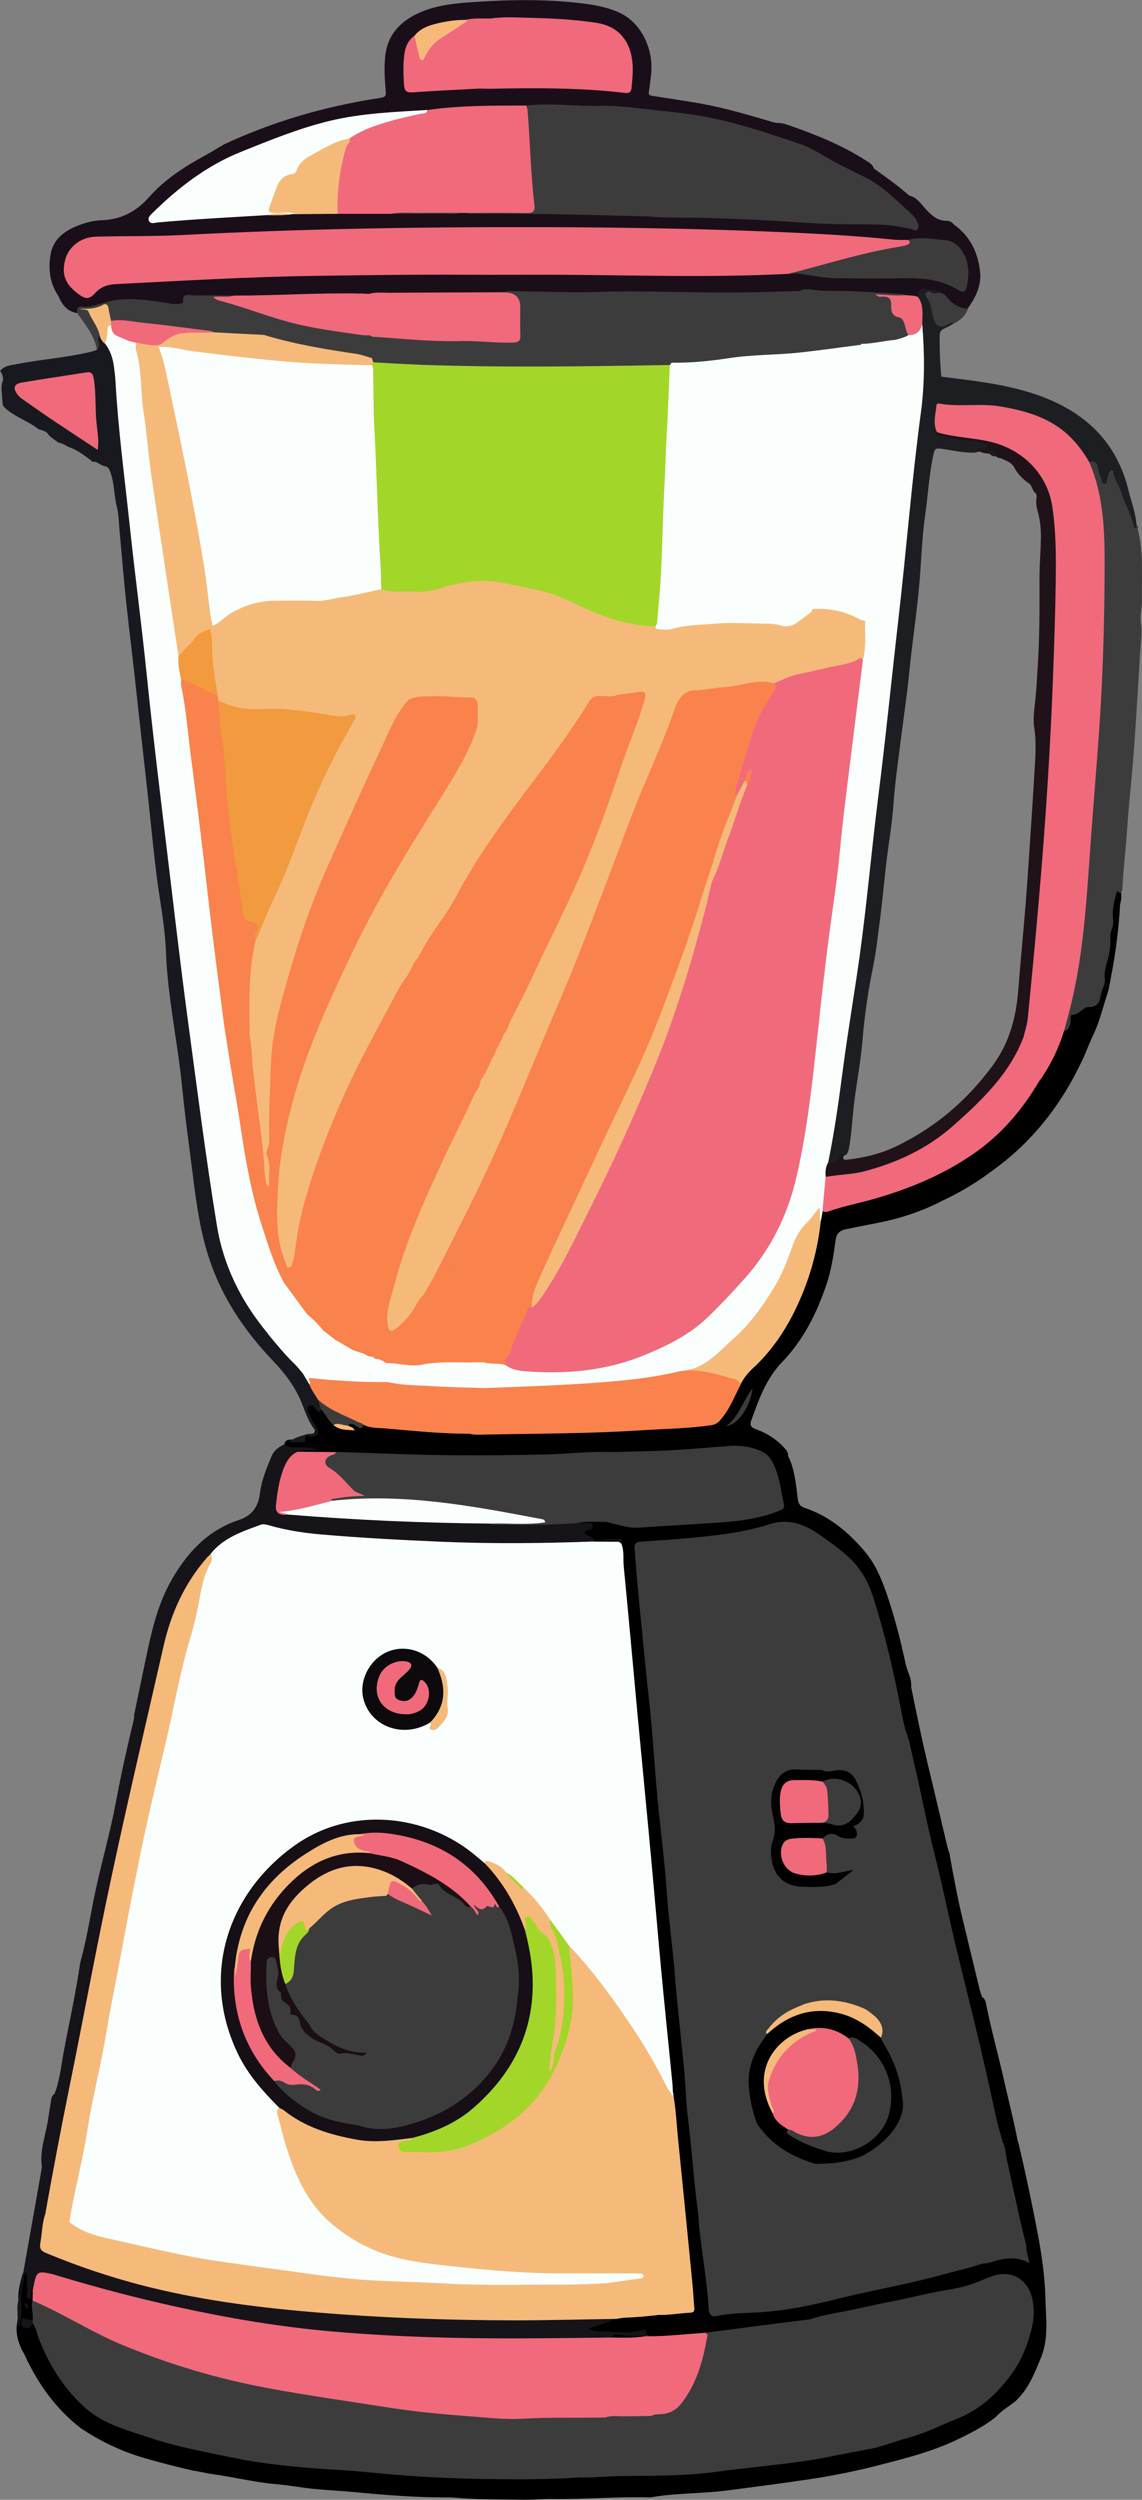<?xml version="1.0" encoding="UTF-8"?>
<svg id="Layer_2" data-name="Layer 2" xmlns="http://www.w3.org/2000/svg" viewBox="0 0 130.36 285.26">
  <rect x="0" y="0" width="130.36" height="285.26" fill="#808080" stroke="none"/>
  <defs>
    <style>
      .cls-1 {
        fill: #fafffd;
      }

      .cls-1, .cls-2, .cls-3, .cls-4, .cls-5, .cls-6, .cls-7, .cls-8, .cls-9, .cls-10, .cls-11, .cls-12, .cls-13, .cls-14, .cls-15, .cls-16 {
        stroke-width: 0px;
      }

      .cls-2 {
        fill: #1f1219;
      }

      .cls-3 {
        fill: #161319;
      }

      .cls-4 {
        fill: #a2d729;
      }

      .cls-5 {
        fill: #18191e;
      }

      .cls-6 {
        fill: #000;
      }

      .cls-7 {
        fill: #160f15;
      }

      .cls-8 {
        fill: #0c0a0c;
      }

      .cls-9 {
        fill: #3c3c3c;
      }

      .cls-10 {
        fill: #1a0e18;
      }

      .cls-11 {
        fill: #fa824c;
      }

      .cls-12 {
        fill: #1b0e14;
      }

      .cls-13 {
        fill: #f19a3e;
      }

      .cls-14 {
        fill: #f5ba7a;
      }

      .cls-15 {
        fill: #1d1e21;
      }

      .cls-16 {
        fill: #f06a7c;
      }
    </style>
  </defs>
  <g id="Layer_1-2" data-name="Layer 1">
    <g>
      <path class="cls-6" d="M89.98,166.18c.76,1.54.87,3.23,1.09,4.89.07.53.27.83.77.99,2.84.95,5.05,2.8,6.93,5.05,1.28,1.53,1.99,3.4,2.62,5.28.81,2.44,1.44,4.93,1.98,7.45.07.31.19.62.28.93.25.56.4,1.14.36,1.76.61,2.95,1.2,5.91,1.91,8.84.78,3.22,1.53,6.46,2.3,9.68.03.13.1.25.15.37.45,2.6.94,5.2,1.56,7.76.64,2.62,1.26,5.24,1.9,7.86.07.29.18.56.27.84.41.23.44.66.51,1.05.54,2.64,1.25,5.23,1.86,7.85.54,2.44,1.18,4.85,1.66,7.31.03.16.05.32.13.46.82,3.47,1.56,6.96,2.22,10.46.46,2.44.8,4.9.86,7.4.04,1.65.23,3.29-.04,4.93-.08.48-.2.95-.36,1.41-.77,1.9-1.49,3.84-3.06,5.29-.78.59-1.62,1.1-2.28,1.83-1.36,1.05-2.88,1.83-4.42,2.56-2.68,1.28-5.54,2.02-8.4,2.76-2.78.73-5.59,1.31-8.43,1.73-3.1.46-6.21.86-9.32,1.27-2.88.37-5.79.28-8.65.77-.11.02-.22.02-.32.02-3.69-.1-7.37.24-11.05.18-1.16-.02-2.34.12-3.49.09-2.51-.06-5.04,0-7.55-.23-.43-.04-.87-.04-1.3-.04-3.41,0-6.81-.28-10.21-.6-1.48-.14-2.97-.21-4.45-.35-1.54-.14-3.05-.44-4.59-.57-2.41-.21-4.75-.8-7.14-1.13-.75-.1-1.48-.3-2.23-.4-1.84-.42-3.67-.89-5.48-1.41-2.62-.75-5.06-1.91-7.33-3.42-2.82-2.18-4.84-4.98-6.34-8.18-.11-.24-.22-.5-.38-.71-.38-.83-.67-1.69-.63-2.63.12-1.03.34-2.03.22-3.11-.1-.97.21-1.97.46-2.94.04-.16.14-.31.34-.28.17.02.29.15.36.3.21.46.22.97.13,1.44-.09.48.18.39.43.41.26.32.25.68.18,1.06-.16.74.27,1.49-.08,2.22-.23.49-.79.15-1.19.42.46.46.84-.21,1.22,0,.35.23.46.59.58.95.95,2.91,2.62,5.38,4.61,7.68,1.15,1.32,2.66,2.04,4.2,2.69,3.81,1.62,7.82,2.52,11.85,3.38,2.44.52,4.91.84,7.37,1.2,1.42.21,2.85.29,4.28.38,2.43.15,4.85.39,7.28.6,1.83.16,3.67.26,5.5.37,4.25.26,8.5.16,12.75.18,1.17,0,2.32-.27,3.49-.17,1.21.1,2.43.21,3.63-.08.34-.08.7-.08,1.05-.08,1.3,0,2.6-.04,3.9,0,3.24.13,6.43-.43,9.63-.72,2.21-.2,4.42-.46,6.61-.79,1.55-.23,3.1-.46,4.63-.8,1.61-.35,3.24-.6,4.84-.99,2.55-.64,5.02-1.51,7.43-2.57,1.39-.61,2.79-1.18,4.03-2.08,3.27-2.36,5.34-5.5,5.96-9.5.23-1.49.13-3-1.09-4.16-.67-.63-1.45-.93-2.38-.72-.76.17-1.51.37-2.23.71-1.41.67-2.95.88-4.47,1.16-2.31.44-4.59,1.03-6.9,1.49-2.41.48-4.84.93-7.25,1.44-.24.05-.47.12-.69.23-.86.26-1.75.3-2.63.4-3.02.35-6.03.82-9.07,1.03-.25.02-.46.14-.7.18-1.68.18-3.36.27-5.04.37-.35.02-.7.03-1.04-.09-.51-.45-1.1-.5-1.77-.51-1.42-.02-2.85.2-4.28-.05-.13-.02-.27-.01-.4-.05-.29-.07-.63-.15-.64-.51,0-.36.33-.48.62-.53.95-.14,1.79-.57,2.68-.87,1.1-.31,2.25-.11,3.37-.24.45-.05.91,0,1.36-.14,1,.06,1.99-.18,2.99-.19.76,0,1.01-.32.92-1.08-.23-2.12-.42-4.24-.75-6.34-.24-1.57-.29-3.17-.45-4.76-.2-1.99-.41-3.97-.58-5.96-.18-2.07-.53-4.12-.49-6.21,0-.22-.07-.43-.12-.64-.41-2.86-.65-5.75-.94-8.62-.44-4.22-.77-8.45-1.23-12.67-.23-2.09-.32-4.2-.53-6.3-.28-2.77-.52-5.54-.77-8.31-.23-2.58-.52-5.16-.72-7.75-.22-2.75-.54-5.49-.75-8.23-.19-2.53-.49-5.06-.72-7.59-.09-.97-.11-1.94-.22-2.91.11-.44.04-.73-.52-.67-.33.03-.67.02-.82,0,.22,0,.62-.02,1.02,0,.32.02.38.17.13.4-.83.29-1.67.21-2.51.07-.33-.09-.45-.43-.75-.58-.83-.42-.85-.67-.22-1.35-.31-.31-1.04.17-1.11-.6.33-.36.77-.31,1.19-.31.66,0,1.33-.04,1.99.04,2.56.89,5.18.66,7.79.39,1.48-.15,2.97-.02,4.45-.25,1.33-.21,2.7-.2,4.04-.37,1.14-.15,2.18-.64,3.25-1,.35-.11.53-.34.44-.74-.25-1.16-.41-2.34-.79-3.47-.61-1.83-2.01-2.4-3.75-2.56-1.25-.12-2.49.09-3.72.21-1.32.13-2.65.15-3.96.23-2.37.15-4.75.36-7.13.18-1.18.12-2.38.12-3.56.16-2.11.07-4.21.28-6.32.22-1.43-.04-2.87.09-4.29.11-3.14.05-6.27-.1-9.41-.18-1.46-.03-2.92-.09-4.38-.1-1.11-.01-2.21-.25-3.32-.17-1.04-.22-2.07.12-3.11,0-.39-.04-.81.05-1.17-.17-.34-.35-.08-.48.23-.48.49,0,1-.09,1.33.05-.53-.07-1.22-.11-1.91.02-.52.1-1.02.04-1.32-.5-.03-.25.09-.41.28-.54.33-.16.69-.07,1.03-.1.24-.02.53.02.67-.2.26-.41.63-.44,1.05-.45.43,0,.52-.18.39-.63-.2-.65-.71-1.12-.89-1.79-.1-.37-.21-.68.12-.94.31-.25.61-.07.89.12.2.13.38.31.65.29.81.31,1.01,1.19,1.59,1.71.35.29.77.37,1.21.48.67.15-.02-.32.19-.34.36-.5.83-.26,1.12-.02.3.25.39.25.57-.06.06-.1.24-.1.38-.1,2,.28,4.01.42,6.02.59,1.93.16,3.87.26,5.8.34.29.06.56.14.87.14,2.9.02,5.79-.27,8.69-.2,3.9.1,7.78-.29,11.67-.46,1.81-.08,3.62-.2,5.42-.33,1.1-.08,1.88-.54,2.45-1.47.61-.99,1.04-2.08,1.63-3.09.74-1.39,1.97-2.36,2.98-3.52,2.61-3.01,4.22-6.53,5.25-10.33.42-1.57.78-3.15.96-4.77.08-.37.02-.79.34-1.09,1.96-.71,4.01-1.12,6.01-1.7,4.01-1.15,7.83-2.73,11.26-5.15,3.09-2.17,5.47-4.99,7.4-8.21,1.01-1.41,1.85-2.92,2.4-4.58.12-.36.24-.72.48-1.02.44-.29.7-.66.65-1.22-.03-.31.05-.65.37-.75.83-.26,1.44-.99,2.34-1.1.19-.02.39-.09.44-.31.17-.9.71-1.7.68-2.66-.03-.82.27-1.6.43-2.39.13-.64.12-1.29.23-1.92.27-1.53.2-3.09.51-4.61.06-.29.12-.6.33-.82.27-.3.51-.28.65.13.07.45.03.89-.11,1.33-.16,3.33-.67,6.62-1.34,9.88-.54,1.59-.91,3.23-1.59,4.77-.53,1.04-.9,2.14-1.4,3.19-2.38,5.07-5.73,9.35-10.31,12.62-1.81,1.36-3.74,2.51-5.8,3.46-2.4,1.25-4.95,2.03-7.6,2.53-1.09.2-2.18.43-3.27.65-.69.14-1.06.49-1.16,1.23-.24,1.71-.49,3.42-1.05,5.08-1.11,3.3-2.65,6.35-5.08,8.87-1.83,1.91-2.66,4.3-3.52,6.7-.23.65.22.82.66.98,1.16.43,2.18,1.07,3.03,1.98.28.29.58.58.53,1.05Z"/>
      <path class="cls-10" d="M99.75,19.23c1.39.98,2.77,1.97,4.05,3.1.84.17,1.28.88,1.79,1.44.7.75,1.35,1.45,2.49,1.42.26,0,.58.12.76.4,1.91,1.33,2.81,3.26,3.04,5.47.16,1.53-.52,2.88-1.39,4.12-.52.43-1.01.18-1.49-.09-.69-.39-1.15-1.05-1.81-1.47-.48-.5-1.13-.27-1.69-.37-.22-.04-.32.16-.38.35-.07.22-.19.39-.43.44-.5.04-.99-.03-1.49-.09-1.23-.18-2.47-.2-3.7-.3-2.11-.16-4.23.11-6.32-.31-.66-.13-1.29,0-1.93.17-4.87.25-9.74.29-14.61.16-2.03-.06-4.06-.1-6.08-.11-1.24,0-2.48.18-3.73.17-2.54-.03-5.08-.19-7.62-.27-.61-.02-1.18.08-1.76.22-4.5.08-9,.02-13.5.04-.6,0-1.19.01-1.78.1-.78.07-1.57.08-2.35.06-4.33-.11-8.66.24-13,.17-1.69-.27-3.38.02-5.06,0-.16,0-.36.03-.43.18-.33.74-1.02.69-1.65.77-1.51-.2-3.02-.45-4.55-.48-1.02-.02-2.03.11-3.04.24-.83.2-1.63.58-2.52.5-.37-.04-.45.34-.71.48-1.13-.17-1.77-.91-2.16-1.91-1.04-1.49-1.22-3.21-.91-4.88.33-1.77,1.76-2.73,3.38-3.31.78-.28,1.63-.49,2.45-.51,2.23-.07,3.96-1.01,5.42-2.66,1.78-2.01,4.01-3.44,6.35-4.72.73-.4,1.45-.84,2.17-1.27,5.51-2.57,11.28-4.26,17.27-5.22.08-.01.16-.01.24-.03,1.05-.17,1.02-.17.93-1.23-.1-1.24-.16-2.5-.01-3.74.28-2.28,1.67-3.76,3.67-4.71,2.1-1,4.38-1.18,6.65-1.33,3.98-.27,7.96-.32,11.93.14,1.62.19,3.22.46,4.69,1.2,2.33,1.19,3.74,4.14,3.38,7.03-.08.62-.13,1.24-.24,1.85-.08.47.2.47.51.52,1.85.29,3.7.55,5.53.88,2.75.51,5.42,1.3,8.1,2.09.15.05.32.07.47.1.61-.03,1.15.19,1.71.38,2.94,1.04,5.83,2.21,8.47,3.92.36.23.76.43.89.9Z"/>
      <path class="cls-9" d="M127.75,101.88c-.1-.27-.23-.2-.29,0-.29,1.01-.55,2.08-.39,3.1.12.74-.37,1.24-.33,1.92.04.73-.01,1.46-.19,2.22-.19.81-.56,1.63-.43,2.51.1.68-.34,1.23-.45,1.85-.15.8-.31,1.46-1.42,1.44-.65-.01-1.05.88-1.84.89-.27,0-.19.4-.2.63-.03.57-.13,1.07-.78,1.24-.27-.23-.14-.5-.07-.75,1.03-3.93,1.6-7.94,2.03-11.98.37-3.47.55-6.95.8-10.43.26-3.61.58-7.22.89-10.83.11-1.23.15-2.48.22-3.72.23-4.14.21-8.28.38-12.41.16-3.97,0-7.89-.7-11.79-.17-.96-.57-1.85-.81-2.79.39-.67.85-.69,1.24-.07.31.48.27,1.1.61,1.61.28-.36.27-1.03.84-.98.63.06.46.76.69,1.15.7,1.16.95,2.49,1.54,3.69.26.53.35,1.13.72,1.6.1.11.19.23.05.38.71,2.71.44,5.48.49,8.23.02.84-.26,1.66-.12,2.5.16,1.05,0,2.1-.07,3.14-.17,2.97-.36,5.94-.55,8.9-.17,2.73-.41,5.44-.68,8.16-.16,1.64-.25,3.28-.39,4.92-.15,1.72-.33,3.43-.42,5.16-.01.23-.03.51-.38.51Z"/>
      <path class="cls-15" d="M129.72,60.08c-.1.25-.25.21-.29,0-.26-1.38-1.06-2.55-1.44-3.91-.21-.75-.82-1.44-.92-2.32-.03-.22-.27-.26-.41-.02-.08.14-.13.29-.18.45-.11.32-.06.88-.35.91-.47.05-.32-.57-.53-.87-.2-.29-.21-.72-.3-1.08-.13-.52-.43-.73-.96-.5-.43-.07-.61-.43-.81-.73-1.74-2.55-4.12-4.14-7.14-4.84-1.75-.4-3.49-.7-5.3-.63-1.11.04-2.22.08-3.32-.08-.4-.06-.65.11-.66.51,0,.73-.13,1.46.12,2.17.66.69,1.58.54,2.39.75.93.25,1.94-.03,2.84.48.25.14.49.25.45.58-.04.35-.29.52-.62.53-.3.01-.59.03-.87.16-1.25.08-2.47-.21-3.69-.39-.98-.15-1.03-.13-1.23.86-.46,2.2-.57,4.44-.89,6.66-.3,2.11-.4,4.24-.55,6.36-.25,3.86-.88,7.68-1.26,11.53-.27,2.74-.69,5.47-1.03,8.21-.28,2.25-.61,4.5-.77,6.77-.15,2.26-.55,4.51-.82,6.76-.27,2.26-.45,4.52-.76,6.77-.23,1.69-.4,3.39-.74,5.06-.57,2.78-.99,5.59-1.22,8.42-.18,2.18-.57,4.34-.87,6.51-.25,1.79-.32,3.61-.6,5.4-.06.42-.11.86-.4,1.22-.36.05-.48.37-.67.61-.44.53-.94.58-1.52.17-.24-.8.06-1.57.23-2.31.59-2.59.84-5.23,1.19-7.86.32-2.41.73-4.81,1.06-7.22.47-3.43,1.09-6.84,1.44-10.28.36-3.61.76-7.21,1.23-10.8.51-3.94.99-7.89,1.38-11.85.35-3.61.86-7.2,1.22-10.8.35-3.42.82-6.82,1.05-10.25.21-3.16.71-6.29,1.04-9.43.26-2.47.64-4.93.78-7.42.14-2.41.07-4.81,0-7.21.05-1.09-.19-2.15-.22-3.24.01-.78.26-1.17,1.14-.86.43.15.96-.06,1.33.35-.23.49-.69.29-1.14.36.36.87.52,1.77.79,2.63.16.53.5.62,1.01.46.3-.09.67-.43.93.09-.21.12-.41.26-.63.36-.99.46-.97.45-.97,1.59,0,1.37.06,2.74.19,4.11,4.64.59,9.32,1.04,13.58,3.2,4.07,2.06,6.7,5.3,7.78,9.75.34,1.38.87,2.71.93,4.15Z"/>
      <path class="cls-9" d="M108.83,36.92c-.35-.14-.61.09-.89.22-.68.31-1.15,0-1.36-.72-.25-.84-.25-1.77-.82-2.51-.13-.16-.16-.35-.01-.52.15-.17.35-.2.51-.06.33.29.66.13.99.05.74.11.99.86,1.54,1.23.54.37,1.06.63,1.71.58-.28.84-.87,1.38-1.66,1.74Z"/>
      <path class="cls-1" d="M67.86,175.92c.92,0,1.84,0,2.76.01.18-.07.26.02.29.18.37.85.2,1.77.29,2.65.55,5.61,1.05,11.23,1.57,16.84.51,5.42,1.04,10.84,1.54,16.27.4,4.29.76,8.59,1.16,12.88.41,4.34.86,8.68,1.29,13.03.03.32.03.65.05.97.12.28.09.56-.05,1.03-.51-.75-.87-1.39-1.2-2.04-2.67-5.3-6.08-10.1-9.95-14.57-.28-.33-.43-.76-.82-1-.86-.89-1.42-2.01-2.19-2.96-.9-1.33-1.94-2.55-3.02-3.73-.7-.5-1.22-1.2-1.93-1.68-.72-.59-1.44-1.21-2.47-1.14-.49-.13-.85-.47-1.22-.78-2.58-2.12-5.53-3.47-8.83-3.83-3.57-.39-7.02.08-10.17,2.02-3.26,2.01-5.86,4.64-7.55,8.08-2.56,5.22-2.52,10.49-.11,15.76.93,2.05,2.29,3.8,3.86,5.38.38.38.83.72.89,1.32-.09.95.28,1.81.5,2.7.79,3.24,1.97,6.32,4.19,8.87,2.17,2.49,4.95,4.05,8.11,4.99,2.65.79,5.37.95,8.08,1.28,6.31.78,12.64.65,18.97.64.35,0,.71-.03,1.05.05.33.07.67.19.66.6,0,.4-.34.54-.68.55-.98.02-1.91.34-2.89.35-.33,0-.63.14-.95.2-4.49.33-8.99.19-13.48.22-3.49.02-6.98-.24-10.46-.36-5.33-.18-10.6-1.02-15.88-1.7-5.72-.74-11.35-1.96-16.97-3.23-1.27-.29-2.52-.65-3.65-1.32-.33-.19-.65-.4-.84-.75-.33-1.08.12-2.09.35-3.1.99-4.33,1.62-8.73,2.57-13.06.86-3.91,1.38-7.89,2.18-11.81.61-3.02,1.23-6.05,1.81-9.07.72-3.75,1.52-7.48,2.37-11.19.72-3.11,1.45-6.22,2.11-9.35.93-4.4,2.07-8.74,3.14-13.1.13-.53.12-1.07.25-1.6.22-.95.45-1.89.94-2.76.24-.42.45-.86.38-1.38.42-.94,1.21-1.51,2.05-2.01.89-.52,1.85-.9,2.8-1.3.77-.32,1.56-.37,2.38-.15,2.04.54,4.13.8,6.24.99,2.66.25,5.34.34,8,.59,1.29.12,2.59.07,3.89.16,5.14.33,10.28.19,15.42.18.7,0,1.39-.18,2.1-.15.39.02.76.05,1.06.32Z"/>
      <path class="cls-9" d="M79.43,250.46c-.33-3-.55-6.02-.93-9.02-.21-1.66-.23-3.35-.38-5.02-.35-3.71-.8-7.42-1.09-11.13-.24-3.07-.69-6.12-.9-9.2-.24-3.61-.73-7.2-1.07-10.81-.27-2.85-.45-5.72-.7-8.57-.14-1.64-.34-3.28-.51-4.92-.21-2.04-.41-4.09-.61-6.13-.19-1.91-.38-3.82-.55-5.73-.1-1.08-.16-2.16-.25-3.24-.04-.5.16-.73.69-.77,3.48-.24,6.97-.45,10.41-.99,1.44-.23,2.88-.54,4.27-.99,2.04-.66,3.8-.11,5.46,1,1.16.79,2.31,1.62,3.37,2.54,1.39,1.21,2.37,2.75,2.94,4.49,1.5,4.61,2.56,9.33,3.46,14.09.09.45.21.89.32,1.34.1.17.1.33-.13.35-.17.01-.31-.11-.4-.25-.74-1.11-1.95-1.23-3.08-1.36-1.66-.19-3.07-1.01-4.59-1.55-.46-.16-.89-.4-1.37-.49-.46-.09-.69.05-.59.55.35,1.75.79,3.48,1.12,5.24.06.3.25.53.48.74.35.32.49.71.33,1.18-.16.49-.6.36-.96.42-.11.02-.21.04-.32.06-1,.02-2.01.04-3.01,0-.9-.03-1.48.4-1.91,1.13-.61,1.04-.7,2.17-.47,3.3.25,1.26.41,2.48,0,3.76-.22.68-.16,1.45.07,2.16.5,1.56,1.49,2.3,3.13,2.34,1.27.03,2.54.04,3.79-.27,1.09.12,1.3.36,1.41,1.47.28,2.93.45,5.87.63,8.81.05.92.09,1.84-.3,2.72-.2.46-.46.67-1,.59-.91-.13-1.84-.06-2.76-.04-.49,0-.96.15-1.36.46-.58.55-1.4.67-2.05,1.12-.62.43-1.26.84-1.79,1.38-.28.29-.45.66-.51,1.08-.27.75-.86,1.31-1.19,2.03-.84,1.83-.9,3.71-.46,5.64.17.76.51,1.49.51,2.29-.21.52-.46.57-.76.07-.25-.42-.45-.85-.55-1.35-.53,1.05-.55,2.17-.55,3.27,0,.47.43.86.82,1.05,1.14.55,2.08,1.47,3.32,1.82.75.21,1.52.37,2.23.71.25.12.6.16.56.58-.35.45-.8.37-1.26.26-1.91-.49-3.78-1.09-5.45-2.17-.58-.37-1.04-.87-1.51-1.35-.56-.59-1.24-.98-1.97-1.25-.61-.23-1.13-.48-1.44-1.16-.38.82-.62,1.54-.5,2.4.21,1.44.31,2.9.35,4.37,0,.36.11.84-.44.97Z"/>
      <path class="cls-14" d="M64.93,221.99c1.74,1.82,3.31,3.78,4.79,5.82,2.4,3.31,4.63,6.72,6.43,10.4.19.38.61.64.58,1.14.03-.2.05-.4.08-.6.36,1.89.43,3.81.63,5.71.55,5.41,1.08,10.81,1.61,16.22.09.89.12,1.78.21,2.67.04.39-.09.55-.47.56-1.24.05-2.47.3-3.72.25-.45.12-.89.05-1.43.05.19-.46.5-.53.81-.54.89-.01,1.77-.2,2.67-.2,1.36,0,1.52-.18,1.45-1.5-.05-.97-.25-1.93-.33-2.9-.02-.23-.09-.45-.37-.44-.38,0-.84.04-1,.41-.59,1.42-1.78,1.55-3.08,1.57-1.21.02-2.4.4-3.63.28-.37-.04-.77.03-1.03-.34,1.14-.16,2.29-.32,3.43-.48.21-.03.43-.04.64-.1.13-.03.26-.12.24-.28-.02-.15-.15-.23-.29-.24-.24-.02-.49-.03-.73-.03-2.63,0-5.26-.01-7.89,0-4.22.03-8.42-.32-12.62-.78-2.42-.26-4.83-.49-7.19-1.17-2.56-.74-4.83-1.99-6.86-3.71-2.76-2.33-4.14-5.47-5.19-8.8-.37-1.19-.63-2.41-.98-3.6-.11-.36-.11-.62.2-.85.42-.25.73.05,1.02.26,2.39,1.75,5.15,2.58,8.01,3.08,1.71.29,3.44.09,5.16-.1.32-.04.64-.1.93.12.25.59-.26.59-.58.71-.2.07-.48.07-.46.35.03.33.34.29.57.3,5.11.41,9.47-1.24,13.16-4.76,1.04-.99,1.93-2.07,2.68-3.33,2.28-3.82,3.13-7.88,2.48-12.26-.12-.78-.06-1.57-.16-2.35-.03-.22.02-.43.22-.58Z"/>
      <path class="cls-16" d="M74.05,266.6c2.06-.01,4.11-.24,6.16-.38.61-.16.88.05.78.69-.43,2.62-1.21,5.11-2.78,7.3-.79,1.1-1.83,1.66-3.18,1.6-.28-.01-.53.09-.8.12-.96.04-1.93-.01-2.89.03-.7.15-1.43,0-2.13.16-3.13.18-6.28-.06-9.41.21-2.17.18-4.32-.12-6.48-.3-2.83-.24-5.66-.5-8.47-.94-3.88-.6-7.77-1.11-11.63-1.78-4.03-.7-8.03-1.5-11.95-2.71-4.2-1.3-8.24-2.99-12.18-4.95-1.65-.82-3.09-2.02-4.87-2.57-.25-.08-.5-.23-.5-.57l.02-1.13c-.42-.7-.08-1.31.26-1.88.33-.54.88-.56,1.45-.44,1.72.36,3.4.92,5.08,1.41,3.59,1.06,7.22,1.89,10.87,2.68,4.44.97,8.92,1.73,13.44,2.24,2.09.24,4.19.44,6.3.56,4.32.25,8.64.43,12.97.51,2.22.04,4.44.12,6.65.09,1.43-.02,2.87-.24,4.29-.12,1.59.14,3.18.02,4.77.04,1.22.05,2.45.08,3.67-.07.18.07.39.06.55.19Z"/>
      <path class="cls-1" d="M105.27,36.95c.28,3.38.3,6.77-.15,10.13-1.05,7.79-1.65,15.63-2.55,23.43-.79,6.86-1.47,13.74-2.34,20.59-.75,5.97-1.27,11.96-2.09,17.92-.58,4.16-1.29,8.3-1.85,12.46-.49,3.73-.99,7.46-1.75,11.15.26.58-.08,1.16-.03,1.74.09,1.1-.12,2.17-.28,3.25-.03.22-.12.41-.31.54-.07.39-.14.79-.22,1.18-.46-.14-.37-.53-.39-.86-.25.4-.5.81-.86,1.12-.94.81-1.45,1.86-1.83,3.01-1.06,3.2-2.73,6.07-4.94,8.6-1.28,1.46-2.76,2.74-4.21,4.05-.96.87-2.22,1.08-3.4,1.45-3.17.73-6.38,1.15-9.63,1.36-3.08.2-6.15.38-9.23.49-1.24.04-2.48.19-3.73.09-2.37.16-4.73-.03-7.09-.23-1.04-.09-2.1-.01-3.14-.21-.24-.04-.48-.03-.7-.14-.28-.15-.5-.62-.89-.17-.36.16-.74.13-1.12.14-2.03,0-4.04-.24-6.06-.35-.4-.02-.75.02-1,.36-.73-.02-.79-.61-.95-1.12-.07-.53-.51-.73-.89-.99-1.12-.83-1.89-1.99-2.83-2.99-.2-.21-.36-.48-.27-.81.6-.41.93-.33,1.46.32.24.29.26.8.65.89.43.09.52-.49.88-.62.66-.24.74-.64.46-1.26-.22-.48-.3-1.02-.32-1.58-.02-.8-.6-1.31-1.22-1.7-1.18-.75-1.21-.99-.09-1.92.25-.05.43.09.55.26.67.96,1.44,1.86,2.08,2.84.09.14.14.29.06.45-.02.04-.06.08-.11.09.05,0,.09-.04.13-.08.97.36,1.63,1.04,2,1.99.32.87.59,1.74.64,2.68.02.34.51.29.9.24-.11-.37-.45-.52-.62-.8-.36-.58-.31-.84.28-1.24.88.2,1.69.51,2.17,1.35-.07.22-.06.22.01.12.05-.06.09-.12.16-.16.6-.05,1.14.04,1.46.64,0,.13-.07.22-.19.28.17-.02.21-.21.34-.27.3-.11.51.01.68.24.23.42.58.1.87.14.7.05,1.39.16,2.08.29.78.14,1.56.15,2.33.01,2.2-.41,4.4-.25,6.61-.2.19.04.38.04.57.07.39.17.78.09,1.18.05.46-.05.89.1,1.31.26,1.09.45,2.22.68,3.4.72,4.3.13,8.53-.35,12.5-2.05,2.55-1.09,5-2.39,7.07-4.38,2.04-1.96,3.97-4.01,5.63-6.29,2.61-3.57,3.95-7.68,4.72-12,.7-3.9,1.14-7.82,1.63-11.75.5-4,.82-8.03,1.39-12.02.46-3.22,1.01-6.42,1.29-9.66.39-4.51.99-8.99,1.54-13.48.33-2.66.63-5.33,1.07-7.97.07-.45,0-.93.16-1.37.23-1.13.22-2.28.21-3.43,0-.35,0-.7.09-1.04.46-3.45.86-6.92,1.21-10.38.35-3.47.88-6.91,1.39-10.36.47-3.18,1.15-6.33,1.32-9.55.03-.6-.28-1.09-.34-1.65.26-.64.9-.64,1.42-.83.8-.01,1.15-.73,1.73-1.09Z"/>
      <path class="cls-9" d="M3.71,262.52c3.55,1.51,6.8,3.65,10.38,5.12,5.28,2.17,10.7,3.79,16.31,4.84,4.52.85,9.07,1.48,13.6,2.2,3.22.51,6.48.82,9.75,1.06,1.94.14,3.88.38,5.83.27,3.19-.19,6.39-.08,9.59-.15-.05.65-.63.32-.85.53.88,0,1.87-.11,2.72.55.23.18.58.1.87.11.35.01.73-.02,1.03.17.55.34,1,.46,1.57-.07.41-.38.99-.15,1.21.35.3.67.59.48,1.03.18.47-.33.98-.62,1.55-.19.08.46-.27.61-.57.78-1.81,1.04-3.73,1.86-5.64,2.71-.96.43-1.96.78-2.85,1.37-.35.23-.74.29-1.16.3-.73.01-1.46-.09-2.18.07-3.63.25-7.26.21-10.88.16-4.35-.07-8.69-.33-13.03-.77-2.42-.25-4.85-.32-7.28-.54-2.66-.24-5.32-.54-7.94-1.08-3.25-.67-6.53-1.26-9.69-2.32-2.54-.85-5.2-1.53-7.25-3.32-2.5-2.18-4.23-4.96-5.43-8.07-.21-.55-.27-1.17-.66-1.65-.1-.1-.11-.2-.02-.3.11-.76-.19-1.52-.03-2.28Z"/>
      <path class="cls-9" d="M65.91,282.7c.64-.32,1.33-.11,1.99-.15.42-.02.76-.1,1.1-.4.8-.71,1.84-.99,2.81-1.41,2.13-.92,4.23-1.89,6.26-3.01.09-.05.14-.16.21-.24.08-.33.37-.44.61-.61,2.03-1.44,4.18-2.71,6.22-4.14,1.3-.91,2.31-2.12,3.43-3.21.79-.78,1.56-1.58,2.4-2.3.8-.69,1.57-1.43,1.64-2.6,1.59-.55,3.25-.73,4.88-1.09,1.52-.33,3.03-.68,4.55-.96,1.94-.36,3.84-.91,5.79-1.22,1.17-.18,2.35-.42,3.45-.83.81-.3,1.6-.71,2.45-.92,1.94-.48,3.59.57,4.1,2.56.3,1.18.25,2.37-.03,3.54-.45,1.84-1.13,3.59-2.26,5.14-1.6,2.2-3.54,4.05-6.06,5.07-1.96.79-3.86,1.76-5.94,2.31-1.45.38-2.86,1-4.34,1.25-2.38.41-4.72.96-7.11,1.32-3.47.52-6.97.8-10.44,1.28-3.59.49-7.18.42-10.77.47-1.65.02-3.29.22-4.95.14Z"/>
      <path class="cls-9" d="M91.82,228.69c.33-.42.75-.65,1.4-.66,1.03,0,2.06-.11,3.08.07.36.06.43-.06.55-.37.35-.86.42-1.77.28-2.63-.27-1.59-.02-3.18-.27-4.77-.23-1.49-.26-3.01-.35-4.52-.05-.77-.55-.83-1.14-.8.08-.75.82-.83,1.15-1.22-.44.21-1,.24-1.56.26-.35.01-.63-.13-.78-.47-.2-1.21-.19-2.45-.43-3.66.32-.84.88-1.08,1.8-.77.43.15.84.37,1.32.34.44-.03.71-.16.47-.64-.2-.43-.09-.69.32-.92.4-.22.62-.58.64-1.06.07-1.33-.23-2.56-.99-3.66-.51-.73-1.2-1.02-2.11-.84-.46.09-1.03.29-1.33-.36.3-.21.82.33,1.01-.37.1-.38.05-.58-.24-.73-.47-.24-.65-.65-.71-1.12-.22-1.69-.7-3.33-1.05-4.99-.2-.96.02-1.19.96-1.01,1.16.23,2.17.83,3.22,1.28,1.24.53,2.52.82,3.8.98,1.11.14,1.74.67,2.3,1.48.01.02.04.04.06.06.04-.06.09-.12.13-.18.48,1.15.66,2.39.95,3.59.82,3.41,1.44,6.87,2.31,10.28.82,3.22,1.48,6.48,2.24,9.71.75,3.18,1.54,6.35,2.32,9.52.87,3.57,1.69,7.14,2.45,10.74.22,1.03.53,2.03.8,3.05.17.93-.17,1.74-.6,2.53-.22.39-.61.52-1.04.51-.62-.01-1.24.06-1.86.05-.38,0-.74.03-1.07.27-.51.35-.87.13-1.08-.39-.21-.53-.29-1.09-.46-1.63-.21-.65-.45-1.25-.92-1.75-.37-.99-.47-2.05-.74-3.07-.1-.4-.21-.78-.42-1.14-.04-.1-.05-.24-.14-.28-1.22-.62-1.07-1.73-1-2.8.04-.6,0-1.17-.27-1.71-1.03-1.67-2.23-3.18-4.07-4.05-.36-.17-.57-.59-1.03-.59-1.32-1.02-2.88-1.4-4.49-1.67-.83-.14-1.6.03-2.4.16-.34.05-.68.21-1.01-.05Z"/>
      <path class="cls-9" d="M107.58,243.81c.97.82,1.1,2.01,1.39,3.14.12.47.17,1.18.82.31.17-.22.43-.21.67-.19.81.06,1.61-.14,2.42-.01.31.05.59-.04.71-.4.26-.79.54-1.57.81-2.36.41.75.4,1.61.59,2.42.72,3.13,1.32,6.28,2.13,9.39.05.18.03.37.05.56-.67.3-.97.17-1.07-.5-.09-.59-.08-1.18-.17-1.77-.08-.48-.2-.8-.77-.54-.07.03-.16.06-.24.05-.66-.15-1.16-.05-1.51.63-.18.35-.72.42-1.03.22-.71-.45-1.54-.74-2.13-1.42-.12,1.38-.07,2.76.03,4.14.03.41.24.47.59.47.45,0,.93-.07,1.27.35-1.55.54-3.15.87-4.73,1.31-3.83,1.06-7.75,1.71-11.6,2.67-3.04.76-6.1,1.41-9.26,1.59-1.58.09-3.19.08-4.76.42-.61.13-.86-.26-.89-.78-.18-3.51-.93-6.96-1.17-10.46-.06-.86-.2-1.72-.3-2.57.21-.23.16-.51.15-.78-.06-1.73-.19-3.45-.43-5.16-.12-.82.53-1.43.59-2.21.02-.23.46-.26.48-.02.13,1.1,1.08,1.17,1.8,1.49,1.08.47,1.81,1.33,2.63,2.1.16.15.26.38.5.38.76.02,1.21.63,1.79.96,1.25.71,2.72.63,3.98,1.25.17.08.47-.08.7-.12.6-.31,1.08.17,1.62.25.2.03.42.27.59.05.14-.19-.08-.4-.13-.6-.12-.45-.76-.66-.58-1.25.86-.41,1.81-.22,2.71-.37,2.86-.47,4.98-1.98,6.46-4.43.26-.44.4-.94.42-1.47.01-.35.01-.71.22-1.02.2-.21.46-.35.73-.27.57.17.69-.13.8-.59.24-1.04.32-2.08.34-3.14,0-.29-.09-.6.18-.83.45.57.39,1.23.38,1.9-.02.89-.4,1.92.8,2.42.2.09.25.34.28.55-.55,1-.69,2.14-1.22,3.17-2.2,4.31-5.13,8.01-8.93,11.03-.96.76-1.84,1.6-2.52,2.64-.16.24-.39.53-.24.82.17.34.54.14.81.13,3.77-.17,7.38-1.12,10.94-2.28.95-.31,1.84-.79,2.75-1.21.48-.22.61-.53.55-1.03-.29-2.34-.58-4.68-1.01-6.99-.12-.67-.42-1.36,0-2.04Z"/>
      <path class="cls-16" d="M106.95,49.31c-.49-1.02-.14-2.05-.05-3.08.02-.21.24-.18.4-.16,2.31.39,4.65-.08,6.96.32,2.83.49,5.53,1.25,7.71,3.28.96.9,1.72,1.94,2.37,3.07,1.77,4.09,1.77,8.44,1.75,12.77-.03,5.99-.21,11.98-.63,17.95-.36,5.1-.8,10.2-1.15,15.31-.4,5.8-.87,11.62-2.41,17.27-.15.55-.3,1.1-.45,1.64-.63,2.02-1.54,3.89-2.76,5.62-.39-.28-.28-.65-.07-.92,1.19-1.57,1.48-3.52,2.25-5.27.21-.47.25-.99.31-1.48-.19.42-.34.94-.98.84-.33-.05-.33.2-.44.37-.2.31-.48.43-.83.37-.36-.06-.55-.32-.65-.65-.04-.13-.1-.28-.06-.4.43-1.17-.16-2.32-.06-3.48.03.61-.1,1.23.23,1.81.09.16.05.38,0,.56-.24.88-.42,1.79-.69,2.66-.08.26-.23.49-.45.66-.31.23-.49.12-.58-.23.1-1.32.49-2.6.57-3.93.1-1.62.25-3.23.41-4.85.23-2.21.43-4.41.61-6.62.13-1.56.25-3.13.37-4.69.21-2.75.48-5.5.62-8.25.09-1.92.36-3.83.35-5.75-.02-3.31.32-6.59.39-9.9.03-1.51.07-3.03.11-4.54.03-1.11.11-2.23.1-3.32-.04-3.02.1-6.06-.55-9.05-.66-3.06-2.65-4.93-5.39-6.15-1.57-.7-3.23-.97-4.92-1.15-.8-.09-1.68-.09-2.38-.64Z"/>
      <path class="cls-3" d="M74.05,266.6c-.15,0-.29,0-.44,0-.77.11-1.54.06-2.31.01-.49-.03-1.01-.16-1.48.13-5.31.06-10.62.14-15.94.07-5.4-.08-10.79-.3-16.16-.78-5.86-.52-11.65-1.5-17.4-2.76-4.63-1.01-9.21-2.22-13.75-3.59-.29-.09-.57-.18-.86-.24-1.38-.29-1.57-.17-1.83,1.22-.05.24-.1.48-.14.72-.03.04-.06.09-.09.13-.16.26.09.86-.28.82-.49-.05-.22-.62-.25-.96-.05-.59-.03-1.19-.06-1.78,0-.06-.09-.11-.24-.27-.11,1.32-.57,2.47-.4,3.74.11.83-.07,1.71-.26,2.54-.19-.8-.15-1.63-.18-2.44.91-5.14,1.82-10.28,2.73-15.42.03-.16.04-.32.07-.48-.27-1.81.4-3.5.68-5.24.12-.72.22-1.44.34-2.16.06-.33.07-.71.42-.92.58-1.45.73-2.99,1-4.5.64-3.49,1.43-6.94,1.93-10.45.65-2.32,1.05-4.7,1.51-7.05.75-3.83,1.88-7.56,2.59-11.4.58-3.13,1.28-6.24,2.03-9.34.04-.18.03-.38.04-.57.53-2.51,1.04-5.02,1.58-7.53.58-2.68,1.28-5.33,2.64-7.73,1.79-3.16,4.15-5.74,7.73-6.92,1.51-.5,2.22-1.51,2.41-3.09.18-1.45.75-2.82,1.31-4.17.27-.67.85-1.11,1.52-1.39.41.4.92.4,1.43.36.78-.06,1.54.04,2.41.26-.87.2-1.64-.09-2.36.21,0,.11,0,.23-.09.3-1.57,1.49-1.8,3.47-2.04,5.46-.01.11,0-.03,0,.08-.15,1.13-.28,1.1,1.05,1.11,2.95.01,5.87.36,8.81.51,1.62.08,3.24.19,4.86.2,3.08.02,6.16.24,9.24.21.65.19,1.32.23,2,.22,2.15-.04,4.31.09,6.46-.23.53-.08,1.14-.21,1.6.29.4,0,.81,0,1.21.02.24,0,.52-.04.56.31.03.3-.15.44-.43.49-.18.03-.43,0-.45.24-.02.27.24.33.44.4.33.11.58.29.63.66-5.83.22-11.65.28-17.48.03-4.61-.2-9.21-.44-13.8-.84-1.97-.17-3.93-.48-5.84-1.03-.32-.09-.67-.18-.96-.07-2.1.78-4.26,1.47-5.73,3.34-.03.37-.22.66-.45.93-2.48,2.96-3.86,6.43-4.74,10.14-1.12,4.72-2.15,9.46-3.22,14.19-.66,2.9-1.25,5.83-1.94,8.73-1.08,4.56-1.94,9.17-2.87,13.76-1.45,7.17-2.82,14.35-4.24,21.53-.4,2.02-.64,4.07-1.19,6.06-.12,1.02-.32,2.03-.4,3.06-.05.64.17.92.72,1.16,4.51,1.89,9.17,3.28,13.94,4.33,4,.88,8.04,1.44,12.1,1.89,2.15.24,4.31.37,6.47.56,3.37.29,6.75.35,10.12.61.08,0,.16,0,.24,0,5.12,0,10.24.33,15.36.14,1.81-.07,3.62-.12,5.44-.13.38,0,.77-.04,1.05.3-1.09.35-2.12.87-3.27,1.11.52.37,1.12.29,1.64.32,1.5.07,3.02.31,4.5-.14.73-.22.28.68.72.71Z"/>
      <path class="cls-14" d="M70.45,264.61c-3.93.06-7.86.17-11.79.17-7.78-.01-15.55-.3-23.3-.97-6.51-.56-12.97-1.42-19.31-3.07-3.7-.97-7.31-2.19-10.83-3.66-.59-.25-.72-.53-.61-1.16.2-1.11.19-2.26.58-3.34.18-.18.39-.3.64-.2.76.31,1.57.53,2.13,1.21,1.37,1.1,3.02,1.56,4.69,1.92,4.06.88,8.1,1.91,12.22,2.51,2.59.38,5.19.73,7.78,1.08,1.66.23,3.31.48,4.98.67,1.58.18,3.17.36,4.76.44,2.86.16,5.73.21,8.59.37,4.57.26,9.15.1,13.73.12,1.49,0,2.97-.09,4.46-.15,1.47.06,2.93-.07,4.39-.24.74-.09,1.46-.08,2.18-.35.45-.17.66-.4.76-.83.12-.52,1.39-1.16,1.86-.94.16.08.25.22.25.39,0,1.49.44,2.94.35,4.43-.02.44-.16.62-.61.65-1.45.1-2.89.25-4.35.43.37.02.74.04,1.1.06-1.24.19-2.5.27-3.75.33-.29.01-.58.07-.87.11Z"/>
      <path class="cls-5" d="M34.59,156.76c.24.4.47.8.71,1.2.64.38.91,1.03,1.23,1.65.04.39.48.76.1,1.18-.02.29-.04.49-.4.21-.3-.23-.56-.88-1-.51-.44.37.13.82.25,1.22.13.45.47.83.68,1.26.31.62.14.88-.52.95-.32.03-.94-.32-.8.52.02.14-.27.12-.42.12-.51,0-1.02,0-1.53,0,.85-.57,1.79-.86,2.8-.96.27-.03.55-.05.26-.41-.67-.84-1.03-1.84-1.4-2.82-.75-1.99-1.99-3.63-3.45-5.15-3.23-3.39-5.8-7.23-7.26-11.71-1.16-3.54-1.55-7.24-2.02-10.92-.37-2.84-.75-5.69-1.03-8.54-.51-5.17-1.66-10.27-1.85-15.47-.11-3.02-.74-5.96-1.1-8.94-.4-3.3-.71-6.62-1.08-9.93-.39-3.55-.8-7.1-1.18-10.65-.35-3.31-.77-6.61-1.13-9.92-.31-2.8-.52-5.61-.79-8.41-.1-.99-.09-2-.33-2.95-.33-1.29-.26-2.65-.74-3.91-.14-.37-.21-.58-.63-.67-.35-.07-.67-.31-1-.48-.17-.07-.38.06-.52-.13-.84-.67-1.71-1.29-2.74-1.64-.3-.22-.63-.35-.99-.43-.07-.03-.13-.07-.19-.12-.34-.23-.66-.47-.96-.75-.24-.46-.7-.53-1.14-.66h0c-1.14-.9-2.56-1.35-3.68-2.29-.22-.18-.41-.35-.44-.64-.05-.53-.09-1.06-.13-1.59,0-.34,0-.68.16-.99.06-.43-.06-.81-.32-1.14.5-.65,1.27-.66,1.97-.8,2.63-.52,5.31-.7,7.93-1.29.4-.09.8-.16,1.16-.35.2-.31.02-.61-.02-.91-.04-.32-.11-.64.32-.76.46.22.55.78.98,1.03.87,1.07,1,2.39,1.14,3.67.16,1.42.23,2.86.33,4.29.17,2.29.38,4.58.69,6.86.26,1.9.41,3.82.61,5.73.22,2.04.52,4.08.7,6.13.25,2.77.6,5.54.95,8.3.52,4.11.81,8.24,1.4,12.34.43,3,.67,6.02,1.04,9.03.41,3.36.82,6.71,1.24,10.07.4,3.2.73,6.4,1.18,9.59.61,4.31,1.16,8.64,1.73,12.95.47,3.51,1.06,7.01,1.53,10.52.62,4.53,2.36,8.59,5.12,12.23.27.36.6.72.56,1.23,1.02,1.24,2.04,2.49,3.21,3.6.29.31.69.53.81.98Z"/>
      <path class="cls-9" d="M65.89,173.81c-2.91.19-5.82.24-8.74.17-.43,0-.87.06-1.28-.12.26-.42.7-.36,1.09-.36,1.38-.01,2.76,0,4.08,0-1.91-.39-3.89-.8-5.89-1.03-3.38-.38-6.73-.99-10.15-1.13-2.04-.09-4.05.06-6.06.19-.3.02-.59.04-.89-.02-.19-.08-.47-.12-.45-.39.02-.24.28-.33.49-.37.92-.17,1.84-.42,2.63-.19.26.06.2-.09.2.02,0,.02-.03.02-.08.01-.54-.05-.86-.45-1.17-.81-.61-.73-1.29-1.37-2.07-1.92-.25-.17-.45-.39-.56-.68-.26-.62,0-1.12.64-1.3.23-.06.49-.03.69-.2,2.89.1,5.79.2,8.68.29,5.06.15,10.13.11,15.19,0,2.52-.06,5.02-.37,7.54-.28.36.27.44.69.47,1.09.13,1.88.44,3.75.38,5.65-.05,1.32-.14,1.42-1.49,1.23-1.09.03-2.19-.11-3.27.14Z"/>
      <path class="cls-11" d="M55.5,158.39c4.46-.18,8.93-.31,13.39-.67,2.86-.23,5.7-.53,8.5-1.2.29-.07.59-.09.88-.13,1.89-.5,3.67.1,5.45.6.45.13.88.33.87.92-.74,1.41-1.29,2.92-2.37,4.14-.28.32-.57.52-1.01.58-2.69.39-5.4.42-8.1.59-5.9.38-11.81.37-17.72.48-.62.01-1.25.06-1.86-.1.06-.22.75-.13.3-.63-.12-.13,0-.43.1-.62.54-1.1.89-2.26,1.24-3.43.06-.22.17-.39.34-.54Z"/>
      <path class="cls-9" d="M69.16,173.67c1.13-.05,1.12-.05,1.14-1.23.05-2.26-.32-4.49-.5-6.74,2.22-.06,4.44-.08,6.66-.2,2.27-.12,4.53-.33,6.79-.5,1.29-.09,2.54.08,3.71.63.44.21.8.52,1.07.96.96,1.57,1.07,3.38,1.46,5.11.12.5-.31.6-.68.75-2.03.8-4.14,1.1-6.32,1.26-3.18.23-6.36.39-9.54.61-1.33.09-2.53-.4-3.78-.65Z"/>
      <path class="cls-16" d="M116.84,118.31c.57-.42.57-.67.84-1.48.51-1.5.28-3.02.31-4.54,0-.24-.16-.68.21-.66.38.01.16.41.15.66-.02.68-.25,1.39.27,2.02.26.31-.02.68-.03,1.02,0,.27-.12.53-.12.8,0,.38,0,.81.5.88.53.07.63-.29.63-.72,0-.16,0-.36.19-.41.22-.06.23.16.32.28.24.33.4.14.53-.1.21-.38.4-.76.69-1.34.25.94.18,1.73-.16,2.37-.58,1.11-.73,2.34-1.21,3.47-.3.69-.82,1.23-1.12,1.92-.13.29-.23.53-.18.83-1.84,3.14-4.12,5.89-7.1,8.04-3.63,2.62-7.69,4.3-11.97,5.51-1.64.46-3.32.78-4.93,1.35-.27.1-.52.15-.77-.03.12-1.29.23-2.59.35-3.88.26-.39.66-.44,1.07-.47,4.72-.33,8.89-2.11,12.54-5.05,2.9-2.33,5.57-4.91,7.52-8.14.34-.56.62-1.14.88-1.74.11-.26.17-.6.57-.59Z"/>
      <path class="cls-9" d="M92.59,264.63c.45,0,.47.19.3.56-.42.9-1.01,1.66-1.77,2.29-1.41,1.18-2.63,2.54-3.9,3.86-1.01,1.04-2.21,1.88-3.43,2.67-1.69,1.09-3.38,2.19-5.07,3.29-.13.09-.29.13-.44.19-.67-.08-1.19.21-1.69.63-.65.55-.83.48-.98-.32-.06-.34-.28-.51-.58-.6-.28-.08-.47.06-.58.31-.3.64-.77.55-1.19.2-.39-.33-.8-.41-1.27-.38-.59.03-1.17.05-1.64-.47-.27-.31-.72-.14-1.09-.18-.65-.06-1.34.16-2-.25.57-.59,1.36-.18,1.9-.58.69-.25,1.41-.1,2.12-.12,1.02.26,2.04.26,3.05-.04.47-.27,1-.15,1.5-.24.82-.15,1.43-.54,1.93-1.17,1.56-1.98,2.31-4.3,2.8-6.73.05-.26.08-.54.15-.79.15-.49-.13-.55-.5-.53,1.57-.2,3.14-.41,4.71-.61,2.56-.33,5.11-.66,7.67-.98Z"/>
      <path class="cls-11" d="M55.5,158.39c-.07,1.17-.53,2.24-.94,3.31-.2.52-.6.96-.51,1.59.06.41-.35.21-.52.32-3.16,0-6.29-.33-9.43-.6-.87-.08-1.77,0-2.59-.42-1.71-.17-3.04-1.2-4.5-1.94-.37-.19-.47-.65-.73-.96-.33-.57-.75-1.09-.97-1.72.26-.25-.19-.48-.01-.73,2.82.3,5.65.49,8.48.47.22-.17.43-.15.63.03,1.59.36,3.22.33,4.83.43,2.08.14,4.17.16,6.26.23Z"/>
      <path class="cls-14" d="M84.58,157.91c-.2-.27-.44-.45-.77-.54-1.82-.5-3.62-1.09-5.55-.97,2.34-.39,3.76-2.13,5.41-3.59,1.91-1.69,3.36-3.71,4.67-5.85.89-1.46,1.52-3.04,2.07-4.64.37-1.1.91-2.05,1.75-2.86.49-.48.88-1.06,1.34-1.64.24.53-.07,1.07.19,1.54-.33,3.09-1.12,6.06-2.36,8.91-1.3,2.99-3.01,5.69-5.43,7.91-.53.49-.99,1.07-1.33,1.73Z"/>
      <path class="cls-16" d="M38.37,165.7c-.1.28-.36.29-.59.38-.73.29-.89,1-.23,1.39,1.12.65,1.89,1.66,2.77,2.55.34.35.79.34,1.29.68-1.38,0-2.57.17-3.75.37-.02,0-.04.02-.07.03.05.05.1.1.15.15-.05.34-.33.41-.59.46-1.54.32-3.02,1.03-4.66.87-.2-.02.12.15.02.24-.05.01-.1.04-.16.04q-1.18.04-1.05-1.12c.16-1.47.36-2.93.94-4.32.32-.77.75-1.42,1.54-1.76,1.46.01,2.91.03,4.37.04Z"/>
      <path class="cls-9" d="M112.13,258.29c-.53.01-1.06-.11-1.61-.02-.45.07-.56-.15-.62-.66-.11-1.04.18-2.08-.12-3.12-.17-.59.4-1.21.17-1.88-.03-.08.13-.15.25-.13.2.02.28.16.28.34,0,.64.29.95.94.94.3,0,.41.22.52.44.22.44.62.37.99.35.38-.02.45-.3.5-.62.09-.59.52-.61.91-.4.37.19.6.2.94-.06.53-.41.83-.04.88.46.06.64.28,1.27.19,1.93-.09.63.16.93.81.83.1.47.21.94.35,1.55-1.51-.81-2.93-.57-4.35-.1-.33.11-.69.13-1.03.18Z"/>
      <path class="cls-9" d="M36.28,159.69c1.32,1.23,3.01,1.8,4.59,2.58.21.1.47.12.64.32-.22.55-.48.42-.87.13-.23-.17-.61-.37-.94-.06-.56.48-1.08-.05-1.63-.05-.62-.49-.9-1.25-1.44-1.81-.12-.37-.23-.74-.35-1.11Z"/>
      <path class="cls-9" d="M82.88,162.75c1.48-1.1,1.93-2.91,3.03-4.33-.22,1.75-1.39,4.06-3.03,4.33Z"/>
      <path class="cls-3" d="M3.73,264.8c0,.1.01.2.02.3-.13.36-.37.63-.76.57-.18-.03-.52-.07-.54-.39-.01-.21-.02-.45.07-.63.11-.22.34-.04.51,0,.24.04.47.1.71.15Z"/>
      <path class="cls-14" d="M38.06,162.61c.55-.33,1.08.09,1.63.05.25.17.63.14.79.57-.87-.08-1.72,0-2.41-.62Z"/>
      <path class="cls-3" d="M70.91,176.12c-.1-.06-.19-.12-.29-.18-.59-.36-1.26-.02-1.87-.31.62,0,1.24-.02,1.86,0,.26.01.59.09.3.49Z"/>
      <path class="cls-3" d="M3.17,263.45c-.34-.17-.38-.37-.35-.69.34.13.42.32.35.69Z"/>
      <path class="cls-16" d="M89.98,31.25c-8.97.46-17.95.13-26.92.1-3.42,0-6.83.02-10.25,0-5.64-.03-11.28.05-16.92.13-7.56.11-15.12.56-22.67.94-.92.05-1.73.31-2.38,1.04-.64.71-1.06.7-1.83.14-1.59-1.15-2.03-2.32-1.54-4.06.39-1.38,1.77-2.48,3.43-2.53,3.36-.1,6.73-.02,10.08-.2,13.57-.71,27.15-.92,40.74-.89,8.87.02,17.74.16,26.59.53,4.55.19,9.1.42,13.63.89.56.06,1.14.03,1.71.04.41.09.49.3.22.62-.26.31-.65.39-1.02.45-3.21.52-6.35,1.35-9.46,2.28-1.12.34-2.28.3-3.4.53Z"/>
      <path class="cls-9" d="M74.7,12.56c1.96.2,3.92.41,5.86.77,3.61.68,7.08,1.87,10.56,3.02.99.33,1.95.84,2.84,1.38,1.58.96,3.25,1.71,4.89,2.55,1,.51,1.88,1.17,2.72,1.89.9.78,1.78,1.59,2.63,2.41.25.24.43.56.57.88.1.24.12.55-.1.77-.21.21-.39-.04-.58-.08-1.48-.35-2.98-.54-4.49-.54-2.79,0-5.59-.03-8.36-.23-3.46-.25-6.91-.4-10.37-.5-2.11-.07-4.22-.01-6.33-.12-.48-.18-.63-.57-.63-1.03-.02-2.45-.06-4.91.03-7.36.03-.8.27-1.58.87-2.21.62-.65.6-.67-.04-1.35-.06-.06-.06-.15-.05-.23Z"/>
      <path class="cls-16" d="M48.77,12.56c3.74-.55,7.51-.5,11.28-.52.8.51.54,1.39.61,2.09.19,2.04.27,4.1.39,6.15.06.91.12,1.83.26,2.74.16,1.05-.08,1.33-1.12,1.32-2.33-.02-4.66.06-6.98-.04h-.64c-2.29.1-4.58.02-6.87.05-.32,0-.65-.05-.96.05-2.06,0-4.12,0-6.18,0-.21-.16-.33-.36-.32-.62.03-1.02-.1-2.05.15-3.06.24-.99.2-2.03.54-3.02.23-.66.4-1.34.77-1.94.24-.42.66-.62,1.07-.83,2.28-1.16,4.72-1.78,7.24-2.14.26-.04.54-.04.76-.22Z"/>
      <path class="cls-9" d="M53.21,24.3c2.3,0,4.6-.04,6.9.02.8.02.98-.28.89-.99-.42-3.52-.48-7.06-.77-10.58-.02-.25-.04-.48-.17-.7,2.81-.33,5.61.1,8.42.03,2.08-.05,4.15.25,6.22.47.52.15.97.4,1.34.84-1.24.79-1.84,1.92-1.83,3.39.01,2.27,0,4.54,0,6.81,0,.42.04.81.32,1.13-3.92-.1-7.83-.22-11.75-.29-2.87-.05-5.74-.03-8.61-.04-.32,0-.65.06-.96-.1Z"/>
      <path class="cls-1" d="M48.77,12.56c-.06.48-.48.36-.76.42-1.95.43-3.89.87-5.76,1.59-.83.32-1.62.73-2.36,1.23-.45.48-1.09.58-1.65.84-.85.41-1.71.82-2.51,1.32-.25.16-.54.29-.73.51-.73.85-1.52,1.58-2.5,2.19-.94.58-.96,1.88-1.33,2.89-.13.35.19.38.44.39.51.02,1.03-.02,1.54.03.3.03.68-.02.71.46-.16,0-.33,0-.49,0-.97.19-1.96-.04-2.94.12-4.13.25-8.27.46-12.4.83-.34.03-.83.25-1.03-.18-.18-.39.21-.69.47-.95,2.95-2.9,6.19-5.38,10.08-6.94,3.31-1.33,6.62-2.68,10.1-3.52,3.65-.88,7.39-1.01,11.11-1.24Z"/>
      <path class="cls-9" d="M57.41,33.35c.6-.22,1.23-.12,1.85-.11,3.01.02,6.02.17,9.02.07,5.72-.19,11.43.17,17.15.05,1.95-.04,3.9-.1,5.85-.15.79-.19,1.56.01,2.33.09.14.01.28.02.33.18.05.18-.06.32-.21.4-.39.2-.8.36-1.22.41-.72.1-1.45.32-2.15.34-2.33.07-4.61.54-6.92.74-1.28.11-2.54.47-3.82.68-.8.13-1.61.23-2.41.33-.41.15-.59.58-.95.8-2.32.75-4.63,1.46-7.07,1.78-1.36.18-2.76.15-4.08.59-3.5.07-6.99.04-10.49.02-.59,0-1.18-.16-1.78-.17-.27,0-.53-.11-.65-.4.23-.45.67-.41,1.06-.4,1.56.04,3.12.22,4.68.16,1.04-.04,1.11-.08,1.12-1.1,0-1-.02-2,0-2.99.02-.64-.21-.97-.88-.94-.3.01-.59-.05-.77-.35Z"/>
      <path class="cls-16" d="M57.41,33.35c.11.01.21.03.32.03q1.66.05,1.66,1.68c0,1.08-.03,2.16.01,3.24.02.61-.22.76-.8.79-2.13.09-4.25-.26-6.39-.16-.27.35-.67.32-1.04.31-1.56-.01-3.12.08-4.67-.26-.86-.19-1.77-.04-2.66-.06-.46,0-.92-.01-1.33-.26-.19-.1-.38-.19-.53-.34-.27-.3-.33-.67-.33-1.05,0-.89,0-1.78,0-2.67,0-.42.06-.81.46-1.06.74-.23,1.5-.13,2.25-.13,4.35-.03,8.7-.04,13.05-.06Z"/>
      <path class="cls-16" d="M54.84,10.1c-2.59.14-5.18.26-7.77.44-.67.04-.9-.17-.95-.83-.08-1.24-.13-2.48.07-3.72.13-.78.46-1.43,1.1-1.91.39.11.42.45.49.76.1.47.16.96.41,1.52,1.12-2.08,3.12-2.99,4.96-4.1.97-.23,1.97-.12,2.95-.16,1.07-.14,2.15-.02,3.23-.06.5-.02.62.3.71.71.22,1.03.2,2.09.3,3.14.1,1.02.19,2.04.26,3.06.06.91-.04,1.05-.93,1.07-1.62.04-3.23-.1-4.85.08Z"/>
      <path class="cls-9" d="M76.82,36.03c5.65-.78,11.3-1.56,16.95-2.33,0-.07,0-.15,0-.22-.81-.18-1.64-.25-2.48-.28.54-.29,1.13-.19,1.67-.12,1.3.18,2.59.07,3.88.13,2.07.1,4.14.23,6.22.35.1,0,.2.07.3.11-.43.49-.98.37-1.5.24-.32-.08-.62-.15-.91-.13-.14,0-.01-.13-.04-.03,0,.02.01.04.06.03.68-.1,1.03.23,1.06.89.03.6.26,1.01.8,1.37.74.49,1.02,1.29.87,2.2-.46.28-.97.4-1.48.54-.16.23-.4.37-.67.41-1.08.16-2.15.43-3.25.28-.28-.04-.56-.1-.5-.48.07-.44-.22-.5-.53-.53-.32-.04-.65-.03-.97-.02-1.14.04-2.27-.14-3.4-.14-1.67,0-3.35.19-5.03.16-.05,0-.11.02-.16.02-.32,0-.75.08-.78-.34-.03-.33.35-.47.65-.49.46-.04.9-.17,1.35-.25-3.18-.1-6.28.83-9.46.72-.57-.02-1.12.18-1.7.16-1.04-.04-1.38-.44-1.12-1.46.06-.26.02-.54.18-.77Z"/>
      <path class="cls-16" d="M54.84,10.1c.42-.28.9-.14,1.35-.15,1.19-.03,2.38-.03,3.58-.02.46,0,.63-.14.58-.62-.22-2.17-.43-4.35-.61-6.53-.04-.5-.21-.65-.69-.64-.97.01-1.95-.02-2.92-.03,1.37-.21,2.75-.12,4.13-.08,2.62.06,5.25.17,7.85.58,2.28.36,3.64,1.77,4.02,4.03.19,1.14.07,2.27-.04,3.4-.04.4-.22.63-.69.57-5.17-.62-10.37-.58-15.57-.48-.32,0-.65-.02-.97-.02Z"/>
      <path class="cls-9" d="M89.98,31.25c4.15-1.04,8.23-2.37,12.47-3.06.37-.06.75-.12,1.1-.25.28-.1.47-.31.1-.56,1.43-.39,2.85-.09,4.27.02.68.06,1.29.43,1.72.99,1,1.31,1.06,2.8.71,4.33-.11.5-.37.75-.93.4-2.01-1.27-4.25-1.42-6.56-1.37-2.41.05-4.82.02-7.24,0-1.5-.01-2.97-.31-4.44-.53-.39-.06-.8.02-1.21.03Z"/>
      <path class="cls-16" d="M42.11,33.54c-.18,1.57-.24,3.15.04,4.71-.3.38-.72.34-1.12.28-2.94-.44-5.9-.77-8.76-1.61-2.36-.69-4.66-1.57-7.04-2.19-.13-.03-.26-.08-.38-.15-.28-.15-.69-.29-.59-.66.08-.28.48-.11.73-.13.56-.05,1.13.06,1.69-.06,4.87.01,9.73-.34,14.6-.23.27,0,.54.03.81.04Z"/>
      <path class="cls-14" d="M33.85,24.44c-.84-.33-1.71-.11-2.57-.14-.59-.02-.71-.21-.51-.73.29-.76.55-1.53.85-2.29.29-.75.8-1.28,1.64-1.4.25-.04.49-.11.58-.38.38-1.19,1.44-1.66,2.4-2.18,1.15-.63,2.3-1.33,3.65-1.51.19.45-.29.65-.39,1-.71,2.48-1.05,5.01-.95,7.59-1.57.01-3.13.03-4.7.04Z"/>
      <path class="cls-9" d="M26.7,33.73c-.74.24-1.53.03-2.35.16.28.33.61.4.9.47,2.59.68,5.08,1.68,7.66,2.37,2.79.76,5.66,1.11,8.52,1.52.24.03.48,0,.73,0,.1.05.21.11.31.16.26.54.32,1.14.37,1.73.03.34-.04.65-.36.84-.18.08-.37.08-.56.04-3.5-.8-7.11-1.04-10.56-2.11-.41-.13-.83-.25-1.24-.37-.43-.17-.86-.34-1.32-.37-.14-.01-.28-.02-.39-.11-1.91-1.59-4.28-1.96-6.59-2.49-.5-.11-1.02-.18-1.5-.34-.27-.09-.6-.13-.63-.53.27,0,.54-.01.81-.03.17,0,.4-.06.39-.22-.1-1.13.75-.72,1.24-.73,1.53-.04,3.06,0,4.59.01Z"/>
      <path class="cls-9" d="M19.68,34.7c1.28.53,2.67.61,4,.94,1.56.39,3.14.85,4.43,1.71.67.45,1.38.51,2.01.87-.19.29-.49.33-.78.29-1.62-.2-3.27.06-4.87-.29-1.84-.5-3.74-.53-5.61-.76-2.01-.25-4.03-.44-6.05-.66-.4-.16-.5-.51-.59-.89-.09-.39-.12-.79-.35-1.14-.04-.09-.03-.16.04-.23,2.19-.68,4.39-.36,6.58-.06.4.05.8.14,1.2.21Z"/>
      <path class="cls-16" d="M103.7,38.24c-.22-.29-.28-.63-.37-.97-.12-.44-.26-.99-.74-1.07-.85-.15-.88-.82-.86-1.36.03-.84-.35-1.02-1.05-.99-.2,0-.43.08-.73-.25,1.22.03,2.32.18,3.41.08.48.05.96.01,1.42.2.7.94.5,2.03.5,3.08-.18.85-.69,1.29-1.58,1.29Z"/>
      <path class="cls-14" d="M53.17,2.27c.03.07.36.02.05.22-.94.59-1.84,1.23-2.78,1.81-.85.53-1.49,1.24-1.92,2.14-.08.16-.1.43-.32.41-.25-.02-.31-.27-.36-.48-.18-.76-.36-1.52-.53-2.28.65-.85,1.6-1.17,2.57-1.41,1.08-.26,2.17-.42,3.29-.41Z"/>
      <path class="cls-9" d="M11.9,34.56c0,.05-.01.1-.01.15-.2.65-.78.72-1.3.71-.42,0-.84-.19-1.23-.2.84-.14,1.2.45,1.47,1.14.24.62.92,1.12.55,1.91-.23.25-.2.56-.11.83.1.33.03.57-.21.79-.29-1.66-1.37-2.88-2.27-4.21-.01-.45.08-.78.66-.69.86.14,1.64-.27,2.45-.44Z"/>
      <path class="cls-9" d="M44.74,24.4c1.01-.21,2.04-.09,3.06-.11,1.59-.02,3.18,0,4.77,0-.63.22-1.28.1-1.92.1-1.97.02-3.94,0-5.9,0Z"/>
      <path class="cls-14" d="M30.43,24.56c.97-.32,1.95-.2,2.94-.12-.98.15-1.96.14-2.94.12Z"/>
      <path class="cls-2" d="M112.32,51.7c-.28-.09-.56-.18-.84-.27.11-.43.39-.23.64-.18.26.05.52.02.59-.27.08-.32-.23-.26-.4-.36-.83-.49-1.78-.3-2.66-.44-.85-.14-1.67-.36-2.52-.51-.2-.03-.41-.08-.18-.35,2,.61,4.1.61,6.13,1.1,3.8.91,6.48,3.79,7.03,7.33.44,2.85.44,5.72.4,8.59-.04,3.39-.16,6.77-.28,10.16-.31,8.69-.88,17.37-1.63,26.03-.39,4.56-.83,9.11-1.28,13.67-.07.72-.32,1.42-.48,2.13-1.59,4.2-4.73,7.19-7.96,10.07-2.94,2.62-6.41,4.26-10.21,5.26-1.45.38-2.95.36-4.41.64-.07-.57-.02-1.13.27-1.64.59.02,1.1-.12,1.4-.7.03-.06.16-.53.41-.11-.25.55.11.51.46.47,1.89-.22,3.74-.66,5.46-1.49,4.45-2.13,8.08-5.21,11.03-9.2,1.93-2.62,2.69-5.48,2.94-8.61.27-3.42.61-6.84.88-10.26.27-3.56.49-7.13.73-10.69.12-1.86.23-3.73.34-5.59.04-1.15.07-2.28-.12-3.45-.17-1.07.03-2.21.14-3.31.12-1.13.16-2.27.24-3.4.24-3.48.23-6.97.22-10.46,0-1.54.15-3.08.16-4.62.01-1.07-.13-2.1-.42-3.11-.15-.5-.13-1.01-.06-1.51-.02-.1-.04-.19-.07-.29-.35-.22-.41-.63-.61-.95-.05-.06-.11-.12-.16-.19-.77-.5-1.37-1.14-1.78-1.96-.37-.51-.94-.7-1.49-.94-.24,0-.43-.12-.62-.25-.3-.61-.84-.29-1.29-.34Z"/>
      <path class="cls-14" d="M7.95,253.58c-.39-.1-.74-.27-1.1-.47-.51-.28-1.04-.58-1.67-.54.85-4.74,1.74-9.47,2.7-14.19,1.63-8.01,3.1-16.05,4.81-24.04,1.89-8.86,3.97-17.67,5.98-26.5.85-3.75,2.4-7.17,4.95-10.09.12-.14.27-.26.41-.39.26.36.17.75-.02,1.08-.81,1.38-1.03,2.91-1.32,4.46-.25,1.34-.57,2.7-.97,4.01-1.19,3.99-1.89,8.1-2.85,12.14-1.11,4.68-2.23,9.36-3.16,14.08-.53,2.7-1.08,5.4-1.57,8.11-.67,3.66-1.43,7.31-2.05,10.98-.61,3.65-1.56,7.23-2.12,10.89-.5,3.23-1.34,6.39-1.92,9.6-.05.29-.08.59-.12.88Z"/>
      <path class="cls-7" d="M47.03,243.97c-2.1.26-4.2.57-6.3.19-3-.54-5.89-1.4-8.33-3.35-.14-.11-.33-.18-.49-.26-1.83-1.82-3.55-3.73-4.7-6.08-4.35-8.89-1.34-18.31,6.37-23.84,6.43-4.62,15.17-3.64,20.84,1.23.3.26.61.5.91.76.74.07,1.1.67,1.47,1.18,1.31,1.8,2.48,3.68,3.18,5.82.07.21.15.41.23.61.64,1.89.89,3.85.95,5.83.08,2.4-.32,4.75-1.24,6.98-1.36,3.29-3.43,6.05-6.27,8.23-1.68,1.29-3.54,2.17-5.57,2.72-.35.09-.69.15-1.03,0Z"/>
      <path class="cls-4" d="M47.03,243.97c2.61-.67,5.03-1.69,7.08-3.49,4.57-4.02,7.01-8.98,6.67-15.17-.1-1.74-.43-3.43-.87-5.1.08-.33-.03-.64-.13-.94-.09-.26-.06-.49.17-.65.23-.17.46-.09.69.02,0,0,.04,0,.07.04,1.04,1.31,2.5,2.29,2.78,4.16.52,3.38.44,6.74-.07,10.1-.11.74-.35,1.47-.37,1.86.36-1.59.67-3.57.99-5.55.08-.49.1-.97.07-1.46-.16-2.65-.38-5.29-1.43-7.77-.12-.29-.4-.7.14-.94.71.97,1.42,1.94,2.12,2.92.16,1.85.41,3.7.47,5.56.08,2.85-.69,5.49-1.86,8.1-1.98,4.45-5.45,7.19-9.76,9.03-1.72.73-3.58.98-5.47.91-.68-.02-1.35-.03-2.03,0-.53.02-.77-.27-.79-.72-.03-.48.4-.5.74-.58.29-.07.69.12.81-.34Z"/>
      <path class="cls-8" d="M49.09,196.57c-3.04,1.83-6.79.49-7.61-2.72-.51-2.01.64-4.35,2.58-5.28,1.96-.93,4.28-.33,5.66,1.46.06.08.13.17.19.25.71.45.76,1.25.88,1.92.23,1.24.04,2.47-.64,3.59-.25.4-.54.75-1.06.77Z"/>
      <path class="cls-14" d="M62.81,219.08c-.17.79.46,1.34.64,2.03.62,2.34,1.07,4.71.95,7.11-.09,1.89-.24,3.82-.97,5.63-.2.51-.19,1.11-.3,1.66-.06.28-.16.55-.25.83-.07-.01-.13-.03-.2-.04.11-.98.15-1.98.35-2.95.59-2.97.5-5.97.38-8.96-.04-.98-.22-2.04-.71-2.97-.38-.73-1.25-1.01-1.55-1.8-.04-.1-.15-.16-.2-.25-.21-.32-.43-.78-.83-.64-.48.17,0,.61-.07.93-.03.18,0,.38-.14.54-1.02-2.84-2.48-5.41-4.59-7.59.07-.16.16-.32.35-.25.81.27,1.6.56,2.11,1.32.69.5,1.12,1.32,1.94,1.66,1.2,1.11,2.21,2.37,3.09,3.74Z"/>
      <path class="cls-14" d="M49.09,196.57c1.84-1.89,1.86-4.02.82-6.28,1.08.35,1.05,1.35,1.18,2.18.13.76-.13,1.61,0,2.33.18,1-.32,1.52-.84,2.11-.27.31-.59.64-1.04.48-.44-.16.19-.58-.12-.81Z"/>
      <path class="cls-4" d="M59.72,215.34c-.02.17-.12.26-.25.12-.57-.59-1.24-1.08-1.69-1.79.79.39,1.3,1.11,1.94,1.66Z"/>
      <path class="cls-6" d="M103.03,239.59c.5,2.97-3.04,5.9-5.23,6.67-1.53.54-3.11.66-4.71.67-.29.27-.62.15-.91.04-2-.75-3.79-1.84-5.26-3.41-.31-.33-.61-.7-.5-1.22-.51-1.35-.82-2.74-.94-4.17-.16-1.99.45-3.78,1.63-5.39.16-.22.3-.44.45-.67.29-.64.78-1.09,1.36-1.46,3.96-2.52,8.82-1.78,11.84,1.81,1.25,1.89,2.2,3.9,2.43,6.2.03.33.07.65-.17.92Z"/>
      <path class="cls-6" d="M93.87,202c.41.21.84.16,1.27.07,1.2-.24,2.06.08,2.59,1.14.6,1.2.92,2.48.87,3.83-.02.63-.59,1.23-1.21,1.31.13.2.33.38.38.59.11.46.09.89-.58.86-.51-.02-1.03.04-1.49-.27-.66-.44-1.26-.31-1.79.26-.25.33-.62.31-.96.31-.65.02-1.3,0-1.95,0-1.25.02-1.83.9-1.34,2.08.39.95,1.15,1.4,2.14,1.48.48.04.97.03,1.46-.06.37-.07.75-.15,1.11.05,1.05.33,2.02-.16,3.07-.26-.68.53-1.37,1.06-2.05,1.59-1.23.44-2.5.34-3.77.32-1.88-.03-3.13-1.04-3.5-2.87-.15-.77-.19-1.58.08-2.33.34-.94.27-1.84.05-2.78-.31-1.32-.35-2.62.28-3.88.48-.98,1.19-1.57,2.35-1.52,1,.05,2,.04,3,.05Z"/>
      <path class="cls-9" d="M86.42,242.34c1.61,2.42,3.96,3.77,6.67,4.59.67.47,1.09,1.09,1.14,1.93.02.39-.14.46-.5.31-.69-.29-1.4-.54-2.1-.8-1.16-.64-2.49-.8-3.71-1.26-.53-.19-.78-.64-1.23-.86-.71-.35-1.51-.56-2-1.3-.22-.33-.35-.58-.31-1.01.09-.99.21-1.97.42-2.94.05-.24-.1-.66.31-.6.26.04.73.3.6.64-.25.66.5.91.45,1.45.09-.05.18-.09.27-.14Z"/>
      <path class="cls-14" d="M100.56,232.53c-1.35-1.23-2.79-2.28-4.6-2.75-3.26-.85-6,.12-8.4,2.34-.28-.3.04-.47.17-.64.86-1.16,2.02-1.94,3.35-2.48.25-.1.49-.21.74-.31,2.28-.74,4.48-.46,6.65.44.57.23.99.63,1.45.99.56.37,1.09.78,1.09,1.55,0,.36-.06.7-.45.86Z"/>
      <path class="cls-9" d="M74.34,275.69c.1.02.24,0,.31.07.11.1,0,.23-.09.22-1.07-.04-2.15.35-3.21-.11-.04-.02-.04-.09-.06-.14,1.02-.01,2.04-.03,3.05-.04Z"/>
      <path class="cls-6" d="M69.81,266.75c.25-.57.78-.36,1.13-.3.89.17,1.78.08,2.66.15-1.26.2-2.53.16-3.8.14Z"/>
      <path class="cls-16" d="M98.5,75.35c-.42,3.36-.85,6.71-1.26,10.07-.49,4-1.03,8-1.4,12.02-.25,2.67-.66,5.32-1.02,7.97-.54,3.97-.99,7.95-1.42,11.94-.61,5.68-1.19,11.38-2.48,16.95-1,4.33-2.92,8.25-5.92,11.6-1.41,1.57-2.84,3.12-4.38,4.57-2.07,1.94-4.59,3.16-7.17,4.21-4.08,1.66-8.39,2.11-12.76,1.85-1-.06-2.05-.1-2.93-.72-.55-.47-.27-.91.03-1.36.79-1.49,1.28-3.11,1.99-4.64.2-.44.32-.93.92-1,.75-.67,1.27-1.53,1.81-2.36,2.01-3.08,3.46-6.44,5.1-9.71,2.9-5.77,5.52-11.66,7.85-17.69,1.23-3.18,2.28-6.44,3.21-9.73.82-2.87,1.67-5.72,2.28-8.65.06-.27.2-.5.33-.74.65-1.43,1.02-2.96,1.57-4.43.73-1.95,1.28-3.97,2.12-5.88.24-.29.3-.66.47-.99-.11.23-.23.45-.31.69-.39.44-.28,1.23-1.02,1.43-.51-.23-.41-.67-.3-1.05,1.12-3.72,1.89-7.58,4.19-10.84.2-.28.21-.61.3-.92.39-.48.91-.75,1.52-.86.35-.06.68-.18,1-.33,1.4-.5,2.88-.71,4.32-1.03.84-.19,1.69-.33,2.49-.67.29-.12.82-.49.86.3Z"/>
      <path class="cls-11" d="M58.09,154.62c-.44.3-.55.7-.34,1.19-.79-.33-1.67-.08-2.47-.34-.14-.31-.29-.14-.45-.01-.43,0-.87.01-1.3.01-1.78,0-3.57-.11-5.34.25-1.37.28-2.72-.2-4.09-.18-.2,0-.35-.33-.63-.31-.23.04-.47.14-.62-.15-.19-.21-.43-.31-.72-.29-.06.06-.09.04-.1-.03-.46-.33-1.01-.45-1.53-.61-.05.05-.09.05-.11-.03l-2.17-1.26c-.66-.04-1.07-.39-1.29-.99-.57-.73-1.24-1.37-1.93-1.97h0c-.87-1.19-1.74-2.38-2.62-3.57-.51-.2-.67-.7-.88-1.12-.92-1.77-1.42-3.69-2.01-5.57-.94-3-1.6-6.07-2.04-9.19-.32-2.25-.81-4.48-1.13-6.73-.28-1.96-.59-3.9-.97-5.84-.05-.27-.07-.54.01-.8.37-.57.26-1.19.23-1.81-.02-.43-.17-1.1.42-1.12.52-.02.48.63.49,1.05.06,1.54,1.01,2.79,1.25,4.37.41-.46.33-.98.71-1.25.48.08.45.48.49.81.19,1.64.26,3.29.48,4.93.28,1.98.55,3.97.72,5.97.12,1.4.24,2.79.38,4.19-.01-.62-.05-1.24-.22-1.84-.11-.4-.11-.82-.03-1.21.27-1.4.11-2.81.14-4.22.08-3.36.03-6.73.73-10.03.9-4.22,2.2-8.33,3.64-12.39,1.32-3.74,2.99-7.33,4.63-10.93,1.25-2.74,2.43-5.51,3.74-8.21.73-1.51,1.39-3.06,2.29-4.49.33-.53.67-1.05,1.26-1.35.66-.34,1.37-.42,2.11-.44,1.59-.05,3.17.14,4.76.18.51.01.88.21,1.09.68.04.09.07.19.07.29,0,.63,0,1.25,0,1.88,0,.23,0,.45,0,.68-.05.8-.4,1.51-.73,2.22-1.69,3.56-3.87,6.84-5.92,10.19-2.21,3.63-4.37,7.3-6.3,11.1-2.43,4.77-4.66,9.61-6.53,14.61-1.49,4-2.54,8.12-3.02,12.37-.15,1.34-.28,2.7-.21,4.06.06,1.13-.27,2.26,0,3.4.24,1.08.54,2.13.91,3.25.34-.29.36-.61.39-.88.53-4.96,2.18-9.6,3.96-14.21,1.53-3.95,3.42-7.74,5.42-11.47.94-1.74,1.75-3.55,2.82-5.22.21-.33.36-.75.86-.78.08.03.14.08.21.12.36.26.68.81,1.14.63.57-.22,1.12-.62,1.36-1.22.54-1.37,1.56-2.32,2.62-3.24.14-.12.36-.2.41-.38.27-.96,1.24-.96,1.9-1.36.34-.21.5.09.55.37.11.59.12,1.19-.01,1.78-.13.54-.57.67-1.05.73-1.18.15-1.32.31-1.24,1.49.03.48-.15.82-.52,1.12-.39.3-.52,1.23-.31,1.78.2.52.66.38,1.05.39,1.08.04,1.47.41,1.5,1.49.02,1,.05,2.01-.04,3.01-.04.44.08.75.4,1.08.88.87.9,2.59.09,3.5-.72.81-.77,1.4-.19,2.04.21.53-.09.96-.32,1.37-1.8,3.25-3.24,6.68-4.78,10.05-1.89,4.11-3.46,8.36-4.44,12.8-.13.61-.29,1.22-.2,1.85.03.2,0,.47.26.55.2.06.34-.13.48-.25.82-.72,1.52-1.55,2.06-2.49.23-.4.45-.81.91-1,.77-.13,1.11-.73,1.38-1.33.21-.46.46-.79.94-.92.31-.08.49-.31.71-.51.44-.4.7-.34.87.22.15.52.22,1.06.25,1.6.05.93.25,1.09,1.14,1.02,1.13-.09,1.53.25,1.6,1.39q.07,1.09,1.12,1.28.58.11,1.27.63c.13-.06.19-.19.26-.3.28-.43.65-.71,1.15-.4.46.29.39.73.15,1.15-.32.57-.51,1.19-.72,1.81-.15.43-.16.9-.28,1.34Z"/>
      <path class="cls-1" d="M25.59,117.03c.24,1.54.48,3.08.73,4.62.39,2.39.83,4.78,1.18,7.18.55,3.71,1.21,7.4,2.37,10.96.72,2.21,1.38,4.46,2.52,6.52-.02.19.01.42-.17.52-1.01.57-.2.78.21,1.02.91.55,1.65,1.14,1.54,2.4-.04.5.13,1.12.47,1.58.36.48.15.75-.31.91-.43.14-.75.33-.95.79-.18.4-.8.31-.99-.13-.15-.35-.31-.67-.56-.96-.31-.37-.62-.48-1.05-.26-3.01-3.61-5.06-7.67-5.82-12.33-1.27-7.78-2.26-15.59-3.31-23.4-.85-6.31-1.58-12.63-2.34-18.95-.82-6.83-1.66-13.66-2.36-20.5-.59-5.77-1.36-11.51-1.97-17.28-.57-5.36-1.29-10.71-1.59-16.09-.03-.62-.11-1.24-.19-1.86-.13-.91-.41-1.76-.97-2.51-.3-.61-.1-1.22.03-1.82.07-.32.3-.51.67-.38.47.92,1.29,1.36,2.25,1.62.26.07.5.19.68.41.43,1.32.77,2.69.75,4.05-.02,2.05.42,4.04.59,6.06.33,3.86.98,7.68,1.58,11.5.66,4.22,1.2,8.47,1.89,12.69.08.48.06.97.13,1.46.01.95.36,1.87.34,2.82.63,3.05.93,6.16,1.29,9.24.26,2.26.53,4.51.78,6.77.23,2.12.5,4.24.79,6.36.32,2.28.55,4.57.8,6.85.24,2.1.56,4.18.83,6.27.17,1.27.34,2.57.15,3.86Z"/>
      <path class="cls-1" d="M98.3,39.24c1.32,0,2.61-.36,3.92-.46.54.61.57,1.29.54,2.1-.14,3.06-.81,6.04-1.26,9.05-.38,2.58-.76,5.17-1.16,7.76-.21,1.38-.24,2.79-.41,4.19-.27,2.17-.48,4.34-.75,6.51-.1.82.06,1.69-.41,2.46-.33.26-.66.15-.98,0-1.35-.64-2.76-.99-4.25-1.01-.27,0-.53-.05-.76-.21-.35-.4-.27-.87-.17-1.31.86-4.03,1.43-8.12,2.52-12.09.59-2.14,1.23-4.27,1.74-6.43.81-3.38,1.25-6.81,1.33-10.29.01-.09.05-.17.11-.24Z"/>
      <path class="cls-14" d="M92.77,69.5c1.91-.13,3.7.25,5.38,1.18.18.1.41.11.61.17-.05,1.5.16,3.02-.27,4.5-.08-.21-.2-.33-.43-.19-1.06.66-2.3.72-3.47,1-1.25.31-2.52.56-3.78.84-.34-.14-.8.41-1.02-.1-.18-.42.22-.74.47-1.06,1.09-1.39,1.44-3.07,1.82-4.73.1-.44.27-.88.29-1.34.07-.17.15-.33.38-.27Z"/>
      <path class="cls-1" d="M36.94,151.86c.43.33.86.66,1.29.99-.67.7.08,1.01.4,1.43.17.21.67.18.52.59-.14.4-.56.23-.86.23-.91,0-1.16-.29-1.02-1.36.06-.48.12-.85-.39-1.14-.36-.21-.35-.52.04-.75Z"/>
      <path class="cls-1" d="M41.67,156.41c-1.12,0-2.24-.01-3.36,0-.66.01-1.34-.13-1.96.27-.16.11-.5.07-.7-.03-.33-.16-.43-.51-.25-.83.18-.32.41-.12.6.04.15.13.31.2.51.2,1.65,0,3.3.02,4.95.03.07,0,.14.06.21.09,0,.07,0,.15,0,.22Z"/>
      <path class="cls-1" d="M36.27,151.74c-.53.17-.88.19-1.06-.28-.07-.18-.11-.46.1-.48.46-.03.62.41.96.76Z"/>
      <path class="cls-1" d="M35.47,153.3c-.2,0-.44.03-.42-.23.01-.25.26-.36.47-.32.24.05.67-.02.66.28-.01.43-.49.12-.7.27Z"/>
      <path class="cls-1" d="M40.4,154.11s.08,0,.11.03c-.06.2.47.47-.05.62-.2.06-.47.08-.54-.19-.11-.4.22-.41.48-.46Z"/>
      <path class="cls-1" d="M42.05,154.75s.07,0,.1.03c-.02.21-.17.33-.3.46-.12.12-.26.23-.41.09-.09-.08-.18-.23-.16-.34.02-.2.23-.18.38-.2.13-.01.27-.02.4-.04Z"/>
      <path class="cls-1" d="M38.27,157.32c.2-.31.45-.48.8-.33.05.02.1.16.08.2-.22.38-.57.1-.88.14Z"/>
      <path class="cls-1" d="M35.01,149.89c-.01.11-.02.21-.03.32-.03.22-.15.35-.38.3-.08-.02-.19-.12-.21-.21-.06-.23.07-.35.3-.38.11-.01.21-.02.32-.03,0,0,0,0,0,0Z"/>
      <path class="cls-11" d="M54.84,155.45c.21-.56.63-.28,1.03-.29-.1.39-.4.22-.58.3-.15,0-.3,0-.45-.01Z"/>
      <path class="cls-1" d="M44.41,157.73c-.21,0-.42-.02-.63-.03.03-.21-.09-.56.24-.57.33,0,.27.39.4.6Z"/>
      <path class="cls-1" d="M42.86,155.07c.21.02.43,0,.62.15-.18.24-.46.28-.7.19-.42-.18-.09-.25.08-.33Z"/>
      <path class="cls-1" d="M34.59,156.76c-.27-.33-.54-.65-.81-.98.37.24.87.38.81.98Z"/>
      <path class="cls-9" d="M107.58,243.81c.48,3.11,1.03,6.22,1.37,9.35.04.38.02.61-.34.79-2.06,1-4.17,1.88-6.42,2.38-1.84.42-3.66.93-5.54,1.16-1.01.13-2.03.14-3.04.26-.61.07-.58-.46-.45-.87.2-.63.63-1.13,1.07-1.61,1.32-1.42,2.93-2.54,4.3-3.9,1.18-1.17,2.38-2.34,3.33-3.73,1.29-1.87,2.41-3.83,3.47-5.84.31-.58.25-1.21.48-1.78.11-.27.09-.73.61-.46.54.38.45,1.01.58,1.54.22.89.38,1.79.56,2.69Z"/>
      <path class="cls-9" d="M100.56,232.53c.42-.97.04-1.73-.64-2.41.04-.03.11-.09.13-.08,1.65.86,3.11,1.97,4.2,3.49.26.36.65.67.71,1.16.39,1.64-.08,3.21-.36,4.8-.06.36-.33.55-.62.2-.31-.38-.63-.17-.96-.1-.19-2.34-.95-4.49-2.2-6.47-.11-.18-.18-.38-.27-.58Z"/>
      <path class="cls-16" d="M94.35,213.67c-1.18.44-2.39.45-3.58.11-1.31-.38-2.01-2.12-1.41-3.33.22-.44.6-.59,1.06-.64,1.16-.13,2.32-.09,3.48-.01.55.93.32,1.99.47,2.99.04.29-.01.59-.02.89Z"/>
      <path class="cls-1" d="M32.73,172.82c-.17-.2-.46-.08-.8-.29,2.16-.18,4.08-.79,6.03-1.28,8.06-.88,15.91.58,23.76,2.08.19.04.45.02.52.39-2.12.32-4.25.07-6.36.14-7.72-.07-15.44-.41-23.14-1.04Z"/>
      <path class="cls-16" d="M11.17,51.35c-1.79-1.18-3.47-2.28-5.14-3.4-1.16-.78-2.3-1.59-3.45-2.39-.2-.14-.39-.3-.54-.49-.61-.78-.47-1.26.48-1.42,2.42-.41,4.86-.76,7.29-1.15.6-.1.8.12.89.69.29,1.72.14,3.46.33,5.18.1.93.27,1.87.13,2.98Z"/>
      <path class="cls-14" d="M12.67,37.14c-.25.01-.42.11-.4.39.05.6-.16,1.16-.24,1.74-.33-.26-.57-.58-.65-1-.2-1-.9-1.76-1.27-2.68-.16-.41-.63-.16-.95-.35.95.02,1.89,0,2.72-.53.33-.03.45.13.5.45.07.49.2.98.3,1.47.13.17.15.35-.02.51Z"/>
      <path class="cls-9" d="M42.46,40.88c.29-.56-.03-1.09-.08-1.63-.03-.29-.15-.57.08-.83,3.25.2,6.49.57,9.75.51,1,.24,2.03.26,3.05.27,3.32.03,6.65.02,9.98.02,2.21-.14,4.41-.35,6.62-.33,1.16,0,2.33.09,3.48-.1.42-.07.8.07,1.15.31.56.69.56,1.46.35,2.27-.07.22-.2.38-.41.49-.3.16-.63.15-.95.16-5.36.19-10.72.17-16.08.17-1.63,0-3.25.04-4.88,0-3.24-.1-6.49-.14-9.73-.35-.69-.05-1.41-.05-2.08-.27-.24-.16-.41-.36-.26-.67Z"/>
      <path class="cls-9" d="M76.67,41.4c-.06-.72-.12-1.44-.18-2.16-.45-.73-.08-1.52-.15-2.28.16-.31.32-.61.47-.92,0,.19,0,.38,0,.57-.01,1.42.12,1.38,1.61,1.33,3.56-.13,7.07-.91,10.64-.8.32,0,.66-.07,1,.31-1.04.25-2,.52-3,.69,1.37-.15,2.74.09,4.08-.08.97-.13,1.93-.11,2.9,0,.96.1,1.95.05,2.92.06.32,0,.67-.05.95.15.32.22,1.19.39.14.87-.12.06.04.09.09.11.05.02.11.02.16.03-.02.04-.04.08-.06.12-.34.5-.91.44-1.39.51-3.58.58-7.18.89-10.81,1.03-1.94.07-3.86.49-5.79.7-.98.11-1.95.07-2.92.07-.25,0-.48-.07-.65-.27Z"/>
      <path class="cls-9" d="M76.34,36.96c.5.39.27.93.26,1.41,0,.29-.08.58-.12.87-.64-.19-1.28-.02-1.91-.01-3.11.03-6.22,0-9.33,0,.52-.27,1.11-.22,1.66-.27,2.61-.23,5.14-.78,7.64-1.6.57-.18,1.16-.46,1.8-.41Z"/>
      <path class="cls-14" d="M42.46,40.88l.15.48c.03.23-.06.39-.25.5-.98.29-1.99.18-2.98.09-.68-.06-1.35-.1-2.02-.11-3.22-.03-6.42-.4-9.62-.75-2.98-.33-5.96-.7-8.92-1.2-.24-.04-.48-.09-.71-.15-.14-.07-.24-.17-.25-.34,1.04-1.23,2.33-1.86,3.98-1.67.85.1,1.72.06,2.57.19,1.91.1,3.81.2,5.72.3,3.45,1.05,6.99,1.64,10.55,2.16.61.09,1.2.33,1.79.49Z"/>
      <path class="cls-16" d="M24.4,37.93c-1.23.08-2.46-.06-3.7.12-.86.13-1.49.57-2.1,1.07-.24.19-.43.27-.7.27-.75.49-1.52.39-2.45-.31-.76-.1-1.43-.47-2.12-.76-.47-.19-.62-.69-.65-1.2,0-.17.01-.34.02-.51,1.16-.22,2.3.08,3.43.2,2.64.27,5.28.63,7.91.96.13.02.25.09.37.14Z"/>
      <path class="cls-15" d="M112.32,51.7c.48.03,1.14-.78,1.41.29-.23.13-.44.12-.62-.08-.23-.21-.53-.14-.79-.21Z"/>
      <path class="cls-9" d="M47.03,242.34c-2.05.61-4.1.93-6.19.16-.07-.43-.37-.71-.66-.99-1.12-1.1-2.34-2.08-3.72-2.86-.87-.59-1.77-1.13-2.62-1.75-.32-.24-.67-.46-.8-.88-.07-.28,0-.54.14-.78.36-.62.18-1.17-.29-1.61-2.14-2.02-2.67-4.63-2.77-7.4-.03-.7-.03-1.41.01-2.11.03-.5.21-.92.77-.99.58-.06.8.32.9.83.15.74.38,1.47.08,2.23-.04.1-.09.24-.01.31.59.57.57,1.43,1.11,2.1.58.73,1.38,1.41,1.64,2.43.23.89,1.04,1.34,1.8,1.65.61.25,1.13.61,1.68.92.46.26.85.49,1.42.4.36-.06.74.13,1.11.22.39.1.75.1,1.05-.22.28-.2.6-.25.92-.26,2.55-.11,4.5-1.24,5.83-3.43,2.24-3.71,2.45-7.54.71-11.49-.28-.65-.76-1.16-1.17-1.72-.28-.6-.96-.93-1.06-1.64.05-.23.23-.36.42-.46.89-.5,2.62-.17,3.46.4,1.01.69,1.94,1.52,3.05,2.05.47.24.66.73.96,1.12,1.42,2.27,1.99,4.79,2.13,7.43-.19.94.03,1.89-.1,2.83-.43,3.11-2.01,5.63-4.03,7.92-1.01,1.14-2.11,2.14-3.58,2.73-.92.37-1.63,1.15-2.34,1.85-.36.36-.44.75.14,1.02Z"/>
      <path class="cls-16" d="M54.53,218.57c-.29-.32-.41-.76-.8-1.01-1.1-.72-2.03-1.68-3.17-2.34-2.24-1.3-4.43-2.72-7.05-3.19-.48-.08-.98-.09-1.39-.39-.45-.22-.98-.28-1.38-.61-.34-.28-.63-.6-.54-1.09.09-.49.53-.46.88-.54.11-.03-.02.02.08-.02.09-.04-.03-.06-.03-.09,1.74-.34,3.46-.1,5.15.28,4.75,1.08,8.33,3.75,10.71,8.01-.05.49-.59.25-.65.24-.61-.08-1.21.55-1.77.1.04.18.54.41-.04.65Z"/>
      <path class="cls-9" d="M47.03,242.34h-1.09c.8-1.61,2.05-2.65,3.65-3.34,1.32-.57,2.29-1.61,3.2-2.68,1.89-2.21,3.37-4.62,3.76-7.59.12-.89.03-1.78.11-2.67.56.29.01.79.23,1.1.07-.27-.2-.69.23-.87.41-.17.72.12,1,.37.39.35.93.57.96,1.2-.34,4.73-2.29,8.58-6.08,11.5-1.81,1.39-3.79,2.36-5.97,2.98Z"/>
      <path class="cls-16" d="M33.2,235.99c1.02.98,2.26,1.64,3.39,2.46-.15.51-.52.31-.75.16-.71-.44-1.47-.48-2.27-.44-.84.05-1.55-.39-2.29-.72-3.32-3.53-4.79-7.74-4.57-12.56,0-.16.07-.31.1-.47.1.07.1.18.1.29,0,.1,0,.2,0,.25-.01-.6.07-1.24.15-1.88.07-.57.42-.85.95-.96.6-.13.8.03.74.66-.03.34.06.64.12.96.2,1.42-.06,2.86.21,4.28.28,1.49.69,2.94,1.36,4.31.4.81.9,1.53,1.57,2.14.48.44.95.89,1.18,1.52Z"/>
      <path class="cls-14" d="M28.63,223.79c-.34-.45-.09-.93-.05-1.4-1.2.06-1.3.16-1.42,1.3-.06.61-.15,1.22-.28,1.84-.02-.37-.05-.73-.07-1.1.52-5.65,3.36-9.86,8.07-12.88,1.9-1.22,3.87-2.28,6.23-2.25.16.02.31.05.49.08-.41.29-1.32.01-1.19.78.13.75.85,1.05,1.61,1.11.07,0,.15.04.22.05-.05.05-.11.1-.16.14-.21.27-.52.27-.82.27-4.39-.04-7.45,2.25-9.84,5.66-1.11,1.59-1.87,3.35-2.31,5.25-.09.41-.11.87-.51,1.16Z"/>
      <path class="cls-9" d="M59.08,227.86c-.39-.59-1.12-.75-1.56-1.31-.23-.3-.53-.12-.56.31-.02.26.08.53-.09.8-.2-.53.09-1.1-.21-1.59-.21-2.53-.64-5-2.03-7.19-.05-.09-.06-.2-.09-.31.29-.53-.37-.7-.44-1.22.47.4.9.83,1.43.21.22-.26.84.53.93-.29.22.03.15.55.53.31,1.01,1.24,1.32,2.77,1.68,4.26.48,1.98.76,3.98.41,6.03Z"/>
      <path class="cls-9" d="M31.29,237.46c.4-.07.76-.09,1.14.17.37.25.81.33,1.31.26.78-.12,1.56-.04,2.21.5.18.15.39.34.63.08,1.66.83,3.01,2.08,4.29,3.38.16.16.49.49-.05.67-1.8-.27-3.58-.6-5.19-1.49-1.66-.92-3.16-2.05-4.35-3.56Z"/>
      <path class="cls-16" d="M46.36,195.62c-2.68,0-4.08-2.16-2.99-4.51.49-1.06,1.91-1.75,3.05-1.51.58.12.66.46.34.87-.28.36-.66.64-.99.95-.42.4-.75.86-.72,1.49.02.43-.06.88.49,1.09.56.21,1.06.14,1.49-.29.46-.46.64-1.06.81-1.66.13-.45.29-.44.6-.15.91.85.61,2.72-.58,3.34-.48.25-1,.41-1.5.38Z"/>
      <path class="cls-16" d="M90,243.03c-.73-.49-1.53-.91-1.78-1.86-.05-.63-.36-1.18-.54-1.76-.56-1.75.08-3.19.99-4.58.69-1.05,1.71-1.8,2.64-2.62.33-.29.82-.4,1.3-.44.09.02,0-.12,0,0,0,.01-.03,0-.08,0-.17,0-.32-.02-.41-.19,1.74-.41,3.32-.07,4.74,1.02.67.23.99.83,1.09,1.41.26,1.57.53,3.15.19,4.76-.47,2.24-1.79,3.86-3.73,4.96-1.4.8-3.39.42-4.41-.7Z"/>
      <path class="cls-9" d="M90,243.03c.36-.04.61.21.89.35,1.59.79,3.04.55,4.38-.56,2.3-1.91,3.05-4.35,2.6-7.27-.17-1.06-.34-2.08-1-2.95.6-.31,1.04.13,1.46.4,2.75,1.8,3.97,5.03,3.15,8.23-.78,3.03-4.38,5.13-7.37,4.19-1.4-.44-2.8-.98-4.05-1.81-.31-.2-.37-.36-.05-.58Z"/>
      <path class="cls-14" d="M92.12,231.58h1.1c-.14.29-.38.27-.56.35-2.43,1.07-4.07,2.9-4.87,5.39-.32,1,.02,2.09.34,3.11.07.24.35.46.08.74-2.77-5.02.6-8.82,3.91-9.58Z"/>
      <path class="cls-16" d="M93.89,208c-1.16.02-2.32.02-3.48.05-.77.02-1.2-.24-1.29-1.08-.09-.87-.18-1.72.01-2.57.18-.79.65-1.27,1.53-1.27,1.08,0,2.16-.05,3.23.17.52.17.74.54.85,1.07.2.94.12,1.88.13,2.82,0,.68-.5.73-.98.81Z"/>
      <path class="cls-9" d="M93.89,208c.52-.13.7-.45.68-.99-.02-.94-.04-1.88-.17-2.82-.05-.39-.32-.61-.51-.89,1.59-.85,3.74.07,4.29,1.8.34,1.07-.29,1.8-.89,2.46-.53.58-1.28.92-2.14.67-.42-.12-.83-.24-1.27-.22Z"/>
      <path class="cls-11" d="M58.09,154.62c-.11-1.09.2-2.09.71-3.03.04-.07.07-.14.11-.22.15-.33.31-.72-.14-.9-.48-.2-.67.19-.8.57-.08.25-.05.58-.41.62-.37.04-.4-.28-.47-.54-.11-.42-.47-.36-.79-.39q-1.45-.14-1.46-1.59c0-1.08-.27-1.29-1.33-1.08-.95.19-1.44-.15-1.42-1.11.02-.73-.24-1.41-.24-2.38-.44.78-.89,1.18-1.59,1.24-.19.02-.3.23-.3.44,0,.76-.71,1.02-1.07,1.53-.12.17-.38.18-.58,0-.18-.42.08-.73.26-1.05,3.15-5.76,6.06-11.64,8.65-17.67,2.54-5.9,5.08-11.8,7.53-17.74,1.58-3.84,2.94-7.76,4.46-11.61,1.86-4.72,3.57-9.49,5.7-14.1.78-1.7,1.22-3.54,2.05-5.22.47-.96.91-1.88,2.24-1.71.19.02.41-.12.62-.18,2.11-.28,4.21-.61,6.32-.92.76-.11,1.62-.42,2.22.43.26.28.25.55.02.86-1.2,1.62-2.07,3.44-2.65,5.34-.59,1.93-1.2,3.86-1.72,5.82-.06.24-.07.49.15.67.29.34.11.68-.03.99-1.06,2.38-1.82,4.87-2.69,7.32-1.12,3.82-2.32,7.6-3.75,11.32-.87,2.25-1.64,4.53-2.52,6.78-1.6,4.1-3.59,8.01-5.46,11.99-2.2,4.69-4.35,9.4-6.57,14.07-.95,1.99-1.7,4.04-2.44,6.1-.42-.38-.44.13-.49.27-.64,1.64-1.54,3.18-1.99,4.9-.02.07-.09.13-.13.2Z"/>
      <path class="cls-14" d="M88.36,77.99c-1.83-.58-3.56.25-5.34.39-1.1.08-2.2.26-3.29.4-2.08-.01-4.02-1.08-6.14-.81-.35.04-.65.1-.99.27-2.02,1.01-3.88,1.62-6-.05-.48-.37-.9-.55-1.47-.31-.22.09-.48.1-.72.09-1.36-.05-2.71,0-3.98.56-.02.01-.05.02-.08.02-1.58-.18-2.98.65-4.49.81-.61.06-.96.4-1.36.75-.17-.19-.21-.5-.57-.51-2.04-.03-4.08-.27-6.13-.09-.37.03-.73.19-1.09.28-.14-.03.13-.38-.21-.25-.28.1-.57.17-.84.3-1.29.62-2.7.9-4.04,1.38-.25.09-.42.2-.54.44-.14.27-.31.52-.69.43-.1-.03-.2-.11-.31-.1-2.29.23-4.5-.43-6.75-.65-1.62-.16-3.24-.06-4.86-.1-1.36-.03-2.6-.39-3.71-1.2-.12-.15-.19-.33-.22-.52-.55-2.41-.78-4.86-.75-7.33,0-.14-.05-.27-.06-.4,0-.27.14-.45.38-.56,1.29-.88,2.45-1.97,4.01-2.42,1.01-.29,2.02-.6,3.09-.6,1.41,0,2.82-.04,4.23.01,1.29.05,2.51-.35,3.76-.5,1.42-.17,2.76-.77,4.21-.73.7.03,1.38.21,2.09.26,2.13.12,4.19-.2,6.24-.78,2.36-.67,4.75-.63,7.12.02,1.09.3,2.23.38,3.32.7,1.28.37,2.51.85,3.69,1.47,1.93,1,3.96,1.7,6.07,2.22.96.24,1.94.12,2.87.42.34.24.74.23,1.1.15,1.4-.29,2.84-.36,4.25-.48,2.96-.26,5.94-.36,8.9.07.8.12,1.4-.13,2.03-.56.44-.3.77-.89,1.46-.63-.13,1.28-.42,2.52-.83,3.75-.41,1.2-.93,2.33-1.91,3.18.36.36.74-.13.97.24-.85.24-1.65.62-2.46.98Z"/>
      <path class="cls-14" d="M60.7,149.25c-.04-1.43.54-2.71,1.11-3.95,2.33-5.09,4.72-10.15,7.09-15.22,2.26-4.82,4.7-9.57,6.57-14.56,1.55-4.12,3.12-8.24,4.41-12.46.42-1.37.88-2.73,1.32-4.09.24-.33.4-.19.45.11.06.34,0,.67-.16.99-.46,1.07-.6,2.23-.89,3.35-1.57,6.06-3.35,12.05-5.71,17.85-2.36,5.82-4.96,11.53-7.79,17.14-1.46,2.9-2.83,5.85-4.61,8.58-.53.81-1,1.67-1.81,2.26Z"/>
      <path class="cls-14" d="M81.51,100.07c-.17-.35.42-.9-.29-1.1.46-1.63.98-3.25,1.6-4.83.45-1.15.9-2.3,1.35-3.46.26-.5.52-1,.78-1.5.08-.1.2-.23.31-.12.18.18.15.41.01.62-.83,1.9-1.36,3.91-2.11,5.85-.58,1.5-.96,3.08-1.65,4.54Z"/>
      <path class="cls-11" d="M85.26,89.68c-.08-.18.2-.6-.32-.5.22-.48.23-1.1.88-1.44,0,.76-.29,1.34-.56,1.93Z"/>
      <path class="cls-14" d="M46.38,111.54c-.63.75-1.05,1.63-1.51,2.49-1.84,3.44-3.73,6.85-5.35,10.39-1.87,4.12-3.52,8.33-4.74,12.69-.53,1.9-.9,3.84-1.12,5.81-.05.45-.2.9-.33,1.34-.05.18-.16.38-.38.38-.25,0-.22-.26-.29-.43-1.26-2.89-1.08-5.93-.91-8.96.17-3.06.77-6.06,1.53-9.03,1.04-4.05,2.56-7.92,4.25-11.74,1.95-4.38,4.01-8.7,6.38-12.87,2.09-3.67,4.32-7.25,6.56-10.83,1.57-2.52,3.15-5.06,4.05-7.94.09-1.21,1.15-1.75,1.79-2.58.21-.27.56-.32.89-.33.6-.03,1.2-.06,1.79,0,.92.1,1.82.2,2.69-.25.24-.12.55-.11.8,0,.65.25,1.33.22,2,.25.9.05,1.09.26,1.13,1.22.06-.4.17-.79.54-.98.34-.18.69-.47,1.12-.2.21.42-.05.73-.26,1.04-2.9,4.19-5.79,8.38-9,12.35-1.78,2.19-3.19,4.65-4.55,7.11-1.53,2.75-3.36,5.31-5,7.99-.2.32-.38.65-.59.97-.33.33-.52.74-.68,1.18-.24.34-.3.84-.83.92Z"/>
      <path class="cls-11" d="M46.38,111.54c.2-.35.4-.7.6-1.04.5-.22.49-.74.69-1.14.76-1.44,1.61-2.82,2.56-4.14.64-.89,1.24-1.81,1.75-2.77,2.9-5.53,6.75-10.42,10.47-15.39,1.68-2.25,3.27-4.57,4.77-6.95.26-.86.35-.92,1.46-.91.57-.03,1.15.07,1.72-.08.84-.38,1.75-.35,2.63-.43.73-.06,1.02.33.86,1.1-.22,1.03-.54,2.05-.92,3.03-1.83,4.63-3.28,9.41-5.13,14.03-1.22,3.04-2.58,6.02-4.02,8.96-1.65,3.35-3.19,6.76-4.84,10.11-.17.34-.33.68-.63.93-.4.3-.62.7-.66,1.21-.02.11-.05.22-.11.32-.29.33-.6.66-.59,1.15-.06.15-.15.26-.28.35-.57.14-.22.64-.36.95-.02.07-.05.14-.09.21-.54.67-.98,1.38-1.17,2.24-.02.12-.06.22-.13.32-.45.24-.54.67-.6,1.12-.04.07-.1.12-.17.15-.89-.39-.91-1.65.05-2.34.66-.48.76-.95.46-1.65-.26-.6-.08-1.41-.93-1.72-.15-.05-.23-.42-.17-.67.24-1.13.08-2.27.11-3.4.02-.87-.31-1.15-1.17-1.11-1.36.06-1.38.04-1.43-1.33,0-.19,0-.39-.07-.56-.13-.39-.01-.62.38-.74.59-.17.72-.51.55-1.11-.27-.97.27-1.61,1.3-1.64q1.09-.03,1.09-1.09c0-.43,0-.86,0-1.34-.27.18-.47.4-.7.44-.6.13-.91.41-1.28.97-.4.62-1.1,1.15-1.74,1.63-.61.46-.91,1.11-1.15,1.76-.34.9-1.1,1.38-1.83,1.7-.35.15-1.12-.39-1.28-1.08Z"/>
      <path class="cls-14" d="M68.68,79.42c-.62-.07-1.14.11-1.46.68-1.29.02-1.26,1.15-1.75,1.97-.07-.32-.25-.67-.18-.97.18-.76-.17-.88-.8-.86-.69.02-1.39.09-2.06-.27-.29-.15-.69-.11-1.01.13-.53.39-1.11.36-1.71.23-.21-.05-.43-.07-.64-.08-2.32-.07-2.56.04-4.05,1.73-.21.23-.18.5-.18.77,0,.36-.15.26-.32.11,0-.22.02-.44.02-.66.07-.65.09-1.3,0-1.95-.02-.05-.03-.1-.04-.15,0-.71.27-1.01,1.08-1.04.7-.03,1.54.08,2.1-.62.18-.23.51-.15.77-.13,1.06.06,2.1-.04,3.08-.48.57-.25,1.17-.14,1.76-.18.77-.04,1.57.16,2.3-.28.18-.11.49-.1.61.07.47.68,1.34.75,1.89,1.3.3.31,1.98.33,2.33.02.27-.24.55-.33.88-.31.49.03.92-.04,1.13-.57.11-.29.4-.22.64-.24,1.63-.09,3.24,0,4.77.6.62.24,1.37-.04,1.89.53-1.96-.15-2.46,1.37-2.93,2.73-1.39,3.96-3.24,7.73-4.72,11.65-1.95,5.13-3.86,10.27-5.87,15.38-1.46,3.7-3.05,7.34-4.59,11.01-2.29,5.46-4.52,10.95-7.12,16.27-1.6,3.28-3.26,6.53-4.91,9.78-.38.75-.84,1.45-1.26,2.18-.56.53-.85,1.25-1.28,1.87-.53.77-1.15,1.44-1.89,2-.53.41-.8.26-.9-.39-.25-1.62.37-3.1.76-4.6,1.33-5.16,3.56-9.97,5.8-14.79,1.1-2.36,2.3-4.66,3.36-7.03.03-.03.03-.07.03-.11.16-.42.21-.9.6-1.2.02-.09.03-.17.05-.26.35-.81.69-1.64,1.25-2.34.03-.04.04-.09.04-.14.16-.33.1-.78.5-.99.05-.1.11-.19.16-.29.1-.44.25-.86.6-1.17.02-.09.04-.18.06-.27.18-.47.37-.94.69-1.33.87-1.74,1.79-3.46,2.6-5.22,2.01-4.38,4.26-8.65,6.1-13.1,1.45-3.5,2.73-7.06,3.94-10.66.87-2.62,2-5.14,2.76-7.8.27-.94.09-1.12-.86-.96-.74.13-1.49.2-2.23.3-.58.19-1.2-.05-1.79.13Z"/>
      <path class="cls-14" d="M40.53,82.05c.23-.91.96-1.06,1.74-1.35,1.26-.47,2.62-.69,3.81-1.38.21-.12.55-.15.76.03.14.12-.11.27-.12.43-1.53,1.57-2.27,3.61-3.17,5.53-2.11,4.48-4.13,9.01-6.14,13.53-1.79,4.03-3.25,8.19-4.45,12.44-.67,2.37-1.37,4.72-1.75,7.15-.34,2.2-.32,4.43-.42,6.64-.08,1.71-.07,3.42-.05,5.12,0,.61-.48,1.16-.25,1.73.41,1,.19,2.02.22,3.04,0,.15.06.32-.15.48-.4-.89-.34-1.84-.42-2.75-.29-3.59-.89-7.14-1.27-10.72-.13-1.24-.1-2.49-.37-3.71-.27-.15-.35-.42-.35-.69-.02-3.1-.18-6.22.47-9.29.05-.24.14-.47.18-.71.9-2.7,2.26-5.21,3.33-7.84.99-2.43,1.91-4.9,2.89-7.33,1.33-3.3,2.92-6.47,4.67-9.56.19-.34.36-.75.84-.81Z"/>
      <path class="cls-11" d="M29.14,107.45c-.81,3.58-.69,7.21-.64,10.84-.02.75-.29,1.41-.67,2.2-.34-1.21-.6-2.35-1.09-3.2-.59-1.02-.39-2.03-.6-3.02-.09,0-.18,0-.27,0,0,.64.01,1.27,0,1.9,0,.3.15.67-.28.84-.63-4.86-1.28-9.71-1.83-14.58-.6-5.35-1.27-10.7-1.96-16.04-.35-2.71-.56-5.44-1.11-8.13-.04-.21-.02-.43-.02-.65.22-.21.5-.25.75-.13,1.19.58,2.51.94,3.45,1.97.01.15.03.3.04.45.58.83.52,1.81.61,2.74.23,2.31.57,4.62.64,6.94.06,2.25.36,4.48.7,6.69.39,2.54.8,5.07,1.18,7.61.07.49.32.8.81,1.01.83.35.95.72.54,1.53-.17.33-.13.68-.25,1.01Z"/>
      <path class="cls-11" d="M57.12,154.29c-.71.19-1.42.21-2.13.01.71-.25,1.42-.17,2.13-.01Z"/>
      <path class="cls-11" d="M49.6,154.15c-.01.2-.13.29-.31.29-.24,0-.43-.12-.41-.38,0-.2.19-.23.36-.23.21,0,.36.08.37.32Z"/>
      <path class="cls-11" d="M48,149.78c-.24.02-.3-.16-.31-.36,0-.18-.05-.42.23-.41.2,0,.35.13.38.35.03.22-.08.35-.3.42Z"/>
      <path class="cls-11" d="M49.56,148.73c.23.08.23.28.22.47,0,.19-.04.43-.27.43-.27,0-.2-.28-.2-.45,0-.18,0-.39.25-.45Z"/>
      <path class="cls-11" d="M54.9,153.42c.19-.39.43-.44.7-.38.11.02.17.14.09.24-.19.26-.45.19-.8.14Z"/>
      <path class="cls-14" d="M54.54,80.25c.24.65.21,1.3,0,1.96,0-.65,0-1.3,0-1.96Z"/>
      <path class="cls-14" d="M24.26,71.4c-.16.09-.31.18-.31.4-.06.15-.12.32-.27.39-1.12.51-1.72,1.59-2.59,2.37-.2.18-.34.53-.72.31-.5-3.31-1-6.62-1.5-9.94-.57-3.77-1.15-7.54-1.68-11.31-.3-2.14-.44-4.3-.78-6.44-.39-2.43-.18-4.93-.9-7.31-.08-.27.11-.54-.08-.79.81.13,1.62.37,2.45.31.07.06.13.12.2.18.45.2.58.62.71,1.04.67,2.21,1.02,4.49,1.51,6.74,1.26,5.8,2.39,11.62,3.36,17.47.3,1.82.48,3.65.72,5.48.05.36.11.76-.13,1.1Z"/>
      <path class="cls-13" d="M20.38,74.87c.63-.77,1.42-1.39,2.01-2.22.33-.46,1-.65,1.57-.86.34.89.22,1.83.27,2.73.09,1.67.37,3.3.65,4.94-1.07-.52-2.14-1.04-3.2-1.57-.32-.16-.64-.3-1-.27-.15-.91-.41-1.82-.3-2.76Z"/>
      <path class="cls-1" d="M92.6,69.84c-.44.35-.92.67-1.37,1.03-.58.47-1.33.76-2.09.51-.64-.21-1.27-.22-1.92-.22-1.95-.01-3.91-.15-5.85.03-1.52.14-3.07.1-4.56.56-.57.17-1.18.1-1.78.03-.16-.02-.24-.1-.18-.27-.38-1.07,0-2.15.07-3.21.06-1.05.2-2.11.21-3.15.03-2.03.14-4.06.24-6.08.16-3.1.21-6.21.41-9.31.1-1.56.27-3.13.2-4.7-.04-.93.21-1.83.19-2.75,0-.26.13-.46.29-.65.07-.09.14-.18.21-.27,2.2.03,4.38-.19,6.55-.52,2.71-.42,5.46-.35,8.17-.65,2.29-.25,4.56-.58,6.85-.87.34.05.33.32.32.56-.29,5.23-1.24,10.33-2.84,15.32-.86,2.68-1.32,5.46-1.82,8.22-.23,1.27-.48,2.55-.75,3.81-.16.74-.33,1.47-.37,2.23-.06.11-.12.23-.18.34Z"/>
      <path class="cls-4" d="M76.46,41.67c-.12,2.86-.22,5.72-.39,8.58-.09,1.51-.1,3.02-.19,4.53-.2,3.51-.25,7.02-.42,10.53-.09,1.91-.29,3.82-.45,5.73-.01.15-.11.3-.17.44-3.42-.05-6.5-1.26-9.51-2.73-1.6-.78-3.25-1.34-5.04-1.65-1.8-.31-3.57-.87-5.4-.81-1.47.05-2.94.31-4.36.78-1.03.33-2.09.51-3.18.45-1.29-.07-2.6.18-3.85-.31-.49-.29-.41-.79-.41-1.23.01-3.3-.3-6.58-.39-9.87-.12-4.42-.48-8.84-.43-13.27,0-.4-.06-.82.18-1.18.04-.1.09-.2.13-.31,1.76.09,3.51.2,5.27.27,9.34.34,18.68.2,28.02.04.19,0,.38,0,.57,0Z"/>
      <path class="cls-1" d="M42.47,41.67c.17.33.13.69.13,1.04.04,2.09.02,4.17.14,6.26.28,5.27.37,10.56.71,15.83.05.81.04,1.63.06,2.44-1.51.31-3.01.7-4.53.91-.95.13-1.87.46-2.86.42-1.62-.07-3.25-.03-4.88-.02-1.74.01-3.36.56-4.83,1.39-.74.42-1.31,1.15-2.15,1.47-.4-1.88-.52-3.8-.8-5.7-.61-4.09-1.41-8.16-2.21-12.21-.75-3.76-1.56-7.52-2.35-11.27-.19-.9-.46-1.78-.8-2.64,1.29-.11,2.52.3,3.77.47,3.43.45,6.87.85,10.32,1.16,3.43.31,6.86.38,10.29.46Z"/>
      <path class="cls-9" d="M49.3,218.59c1.15,1.93,1.46,4.04,1.25,6.23-.08.88-.2,1.78-.45,2.63-.86,2.9-2.37,5.27-5.43,6.27-.64.21-1.3.34-1.99.33-.29,0-.6-.08-.85.17-.28.23-.63.19-.93.13-1.25-.24-2.5-.43-3.59-1.23-.57-.42-1.28-.65-1.74-1.24-.22-.28-.47-.54-.33-.94.23-.34.58-.36.94-.33,1.1.09,1.98-.36,2.79-1.07,1.59-1.41,2.57-3.17,3.19-5.17.71-2.3,1.25-4.64,1.49-7.04.03-.35.11-.69.29-1.01.07-.11.16-.19.28-.25.71-.1,1.2.41,1.76.68,1.15.54,2.46.8,3.33,1.84Z"/>
      <path class="cls-12" d="M35.3,230.97c.25.67.79,1.13,1.34,1.48,1.58.99,3.21,1.91,5.19,1.77-.27.55-.76.32-1.15.26-.58-.09-1.12-.3-1.74-.15-.52.13-.87-.42-1.22-.67-.75-.53-1.67-.68-2.38-1.27-.53-.44-.99-.86-1.1-1.6-.06-.42-.24-.85-.8-.87-.15,0-.34-.09-.32-.19.22-.81-.4-1.07-.87-1.45-.12-.1-.14-.34-.18-.52-.03-.13.05-.35-.02-.39-1.04-.77-.03-1.77-.32-2.62-.1-.3-.12-.64-.2-.95-.07-.28-.21-.52-.56-.46-.29.05-.51.19-.53.52-.14,2.92,0,5.8,1.58,8.39.26.43.7.75,1.06,1.12.8.82.83,1.15.23,2.17-.08.13-.07.3-.1.46-3.03-2.25-4.22-5.44-4.55-9.04-.1-1.05-.02-2.11-.02-3.16.48-3.46,1.98-6.44,4.45-8.89,2.48-2.46,5.44-3.8,9.02-3.45,1.26.29,2.56.38,3.75.93,2.89,1.33,5.71,2.76,7.88,5.18-.5.19-.73-.27-.97-.5-.77-.76-1.97-.91-2.58-1.88-.34-.54-.82.02-1.27-.12-.65-.19-1.34-.04-1.89.45-.28.12-.46-.08-.65-.22-1.56-1.15-3.29-1.82-5.23-2.02-.89-.09-1.74-.05-2.56.27-2.11.83-3.91,2.1-5.25,3.95-.99,1.37-1.35,2.92-1.21,4.6.04.46-.03.92.08,1.37.08.94.37,1.85.56,2.77.59,1.43,1.33,2.78,2.3,4,.17.22.31.45.24.74Z"/>
      <path class="cls-14" d="M31.92,223.46c-.06-.89-.18-1.78-.11-2.67.19-2.48,1.57-4.24,3.42-5.74,2.61-2.12,5.47-2.72,8.64-1.49,1.16.45,2.2,1.14,3.15,1.95.38.48.77.96,1.16,1.43-.44.3-.65-.09-.86-.33-.52-.61-1.17-1.03-1.83-1.46-.42-.27-.69-.25-.81.29-.06.26-.14.53-.41.67-.05.07-.1.14-.16.21-.45.43-1.04.42-1.6.46-2.12.16-4.13.58-5.66,2.25-.4.44-.83.86-1.32,1.19-.46.27-.88.49-1.05-.32-.1-.48-.42-.2-.61-.05-.88.72-1.31,1.69-1.51,2.78-.06.31.05.74-.44.83Z"/>
      <path class="cls-16" d="M44.26,216.11c.36-1.78.34-1.75,1.84-.89.63.36,1.11.84,1.56,1.38.14.17.25.36.51.34.47.49.78,1.08,1.13,1.65-1.11-.52-2.21-1.07-3.34-1.55-.6-.25-1.18-.53-1.7-.93Z"/>
      <path class="cls-13" d="M29.14,107.45c0-.35-.12-.74.08-1.03.48-.71.18-1.09-.52-1.2-.96-.15-.94-.87-1.04-1.56-.27-1.84-.49-3.69-.83-5.51-.48-2.65-.77-5.33-.98-8.01-.16-2.04-.19-4.09-.56-6.12-.24-1.35-.26-2.73-.38-4.1,1.6.83,3.29,1.1,5.08.99,2.71-.17,5.37.35,8.03.75.67.1,1.35.16,2-.08.52-.19.63.01.51.48-2.08,3.52-3.89,7.17-5.41,10.97-1.25,3.13-2.33,6.34-3.8,9.38-.8,1.66-1.44,3.37-2.17,5.05Z"/>
      <path class="cls-11" d="M47.66,109.36c.02.53.07,1.08-.69,1.14.16-.42.37-.82.69-1.14Z"/>
      <path class="cls-11" d="M49.19,108.48c.19.41.11.76.1,1.1,0,.23.17.62-.23.67-.34.04-.49-.31-.63-.56-.15-.27-.24-.61.13-.75.24-.09.37-.29.62-.46Z"/>
      <path class="cls-11" d="M55.33,118.49c.04-.32.02-.71.49-.77.24-.03.34.17.29.37-.09.35-.15.8-.54.9-.25.07-.22-.29-.25-.5Z"/>
      <path class="cls-11" d="M56.11,120.94c-.36.81-.71,1.63-1.25,2.34.12-.94.51-1.73,1.25-2.34Z"/>
      <path class="cls-11" d="M54.81,123.54c-.09.46-.31.84-.6,1.2.01-.49-.19-1.1.6-1.2Z"/>
      <path class="cls-11" d="M56.65,119.8c-.1.37-.25.7-.5.99-.03-.41.08-.84-.33-1.3.39.15.61.23.82.31Z"/>
      <path class="cls-11" d="M58.16,116.73c-.14.49-.34.95-.69,1.33-.02-.58.16-1.04.69-1.33Z"/>
      <path class="cls-11" d="M57.41,118.33c-.2.39-.4.78-.6,1.17-.07-.53.04-.96.6-1.17Z"/>
      <path class="cls-14" d="M68.68,79.42c.58-.29,1.19-.11,1.79-.13-.58.28-1.19.12-1.79.13Z"/>
      <path class="cls-9" d="M35.31,220.05c.85-.7,1.54-1.57,2.44-2.22,1.36-.97,2.93-1.15,4.5-1.35.61-.08,1.23-.1,1.85-.15-.35,2.54-.72,5.07-1.47,7.54-.67,2.21-1.61,4.23-3.34,5.82-.96.88-2.01,1.45-3.37,1.21-.2-.03-.42.05-.63.08-1.15-1.38-2.15-2.85-2.73-4.58.69-1,.76-2.14.83-3.3.07-1.07.61-1.93,1.47-2.58.18-.13.32-.29.44-.47Z"/>
      <path class="cls-4" d="M35.31,220.05c-.03.43-.38.65-.63.91-1.08,1.12-1.01,2.56-1.14,3.92-.07.73-.32,1.22-.97,1.52-.38-.94-.57-1.92-.65-2.93.16-1.2.39-2.37,1.21-3.33.17-.2.32-.42.56-.56.95-.57.91-.57,1.14.49.1.49.32-.06.48-.02Z"/>
    </g>
  </g>
</svg>